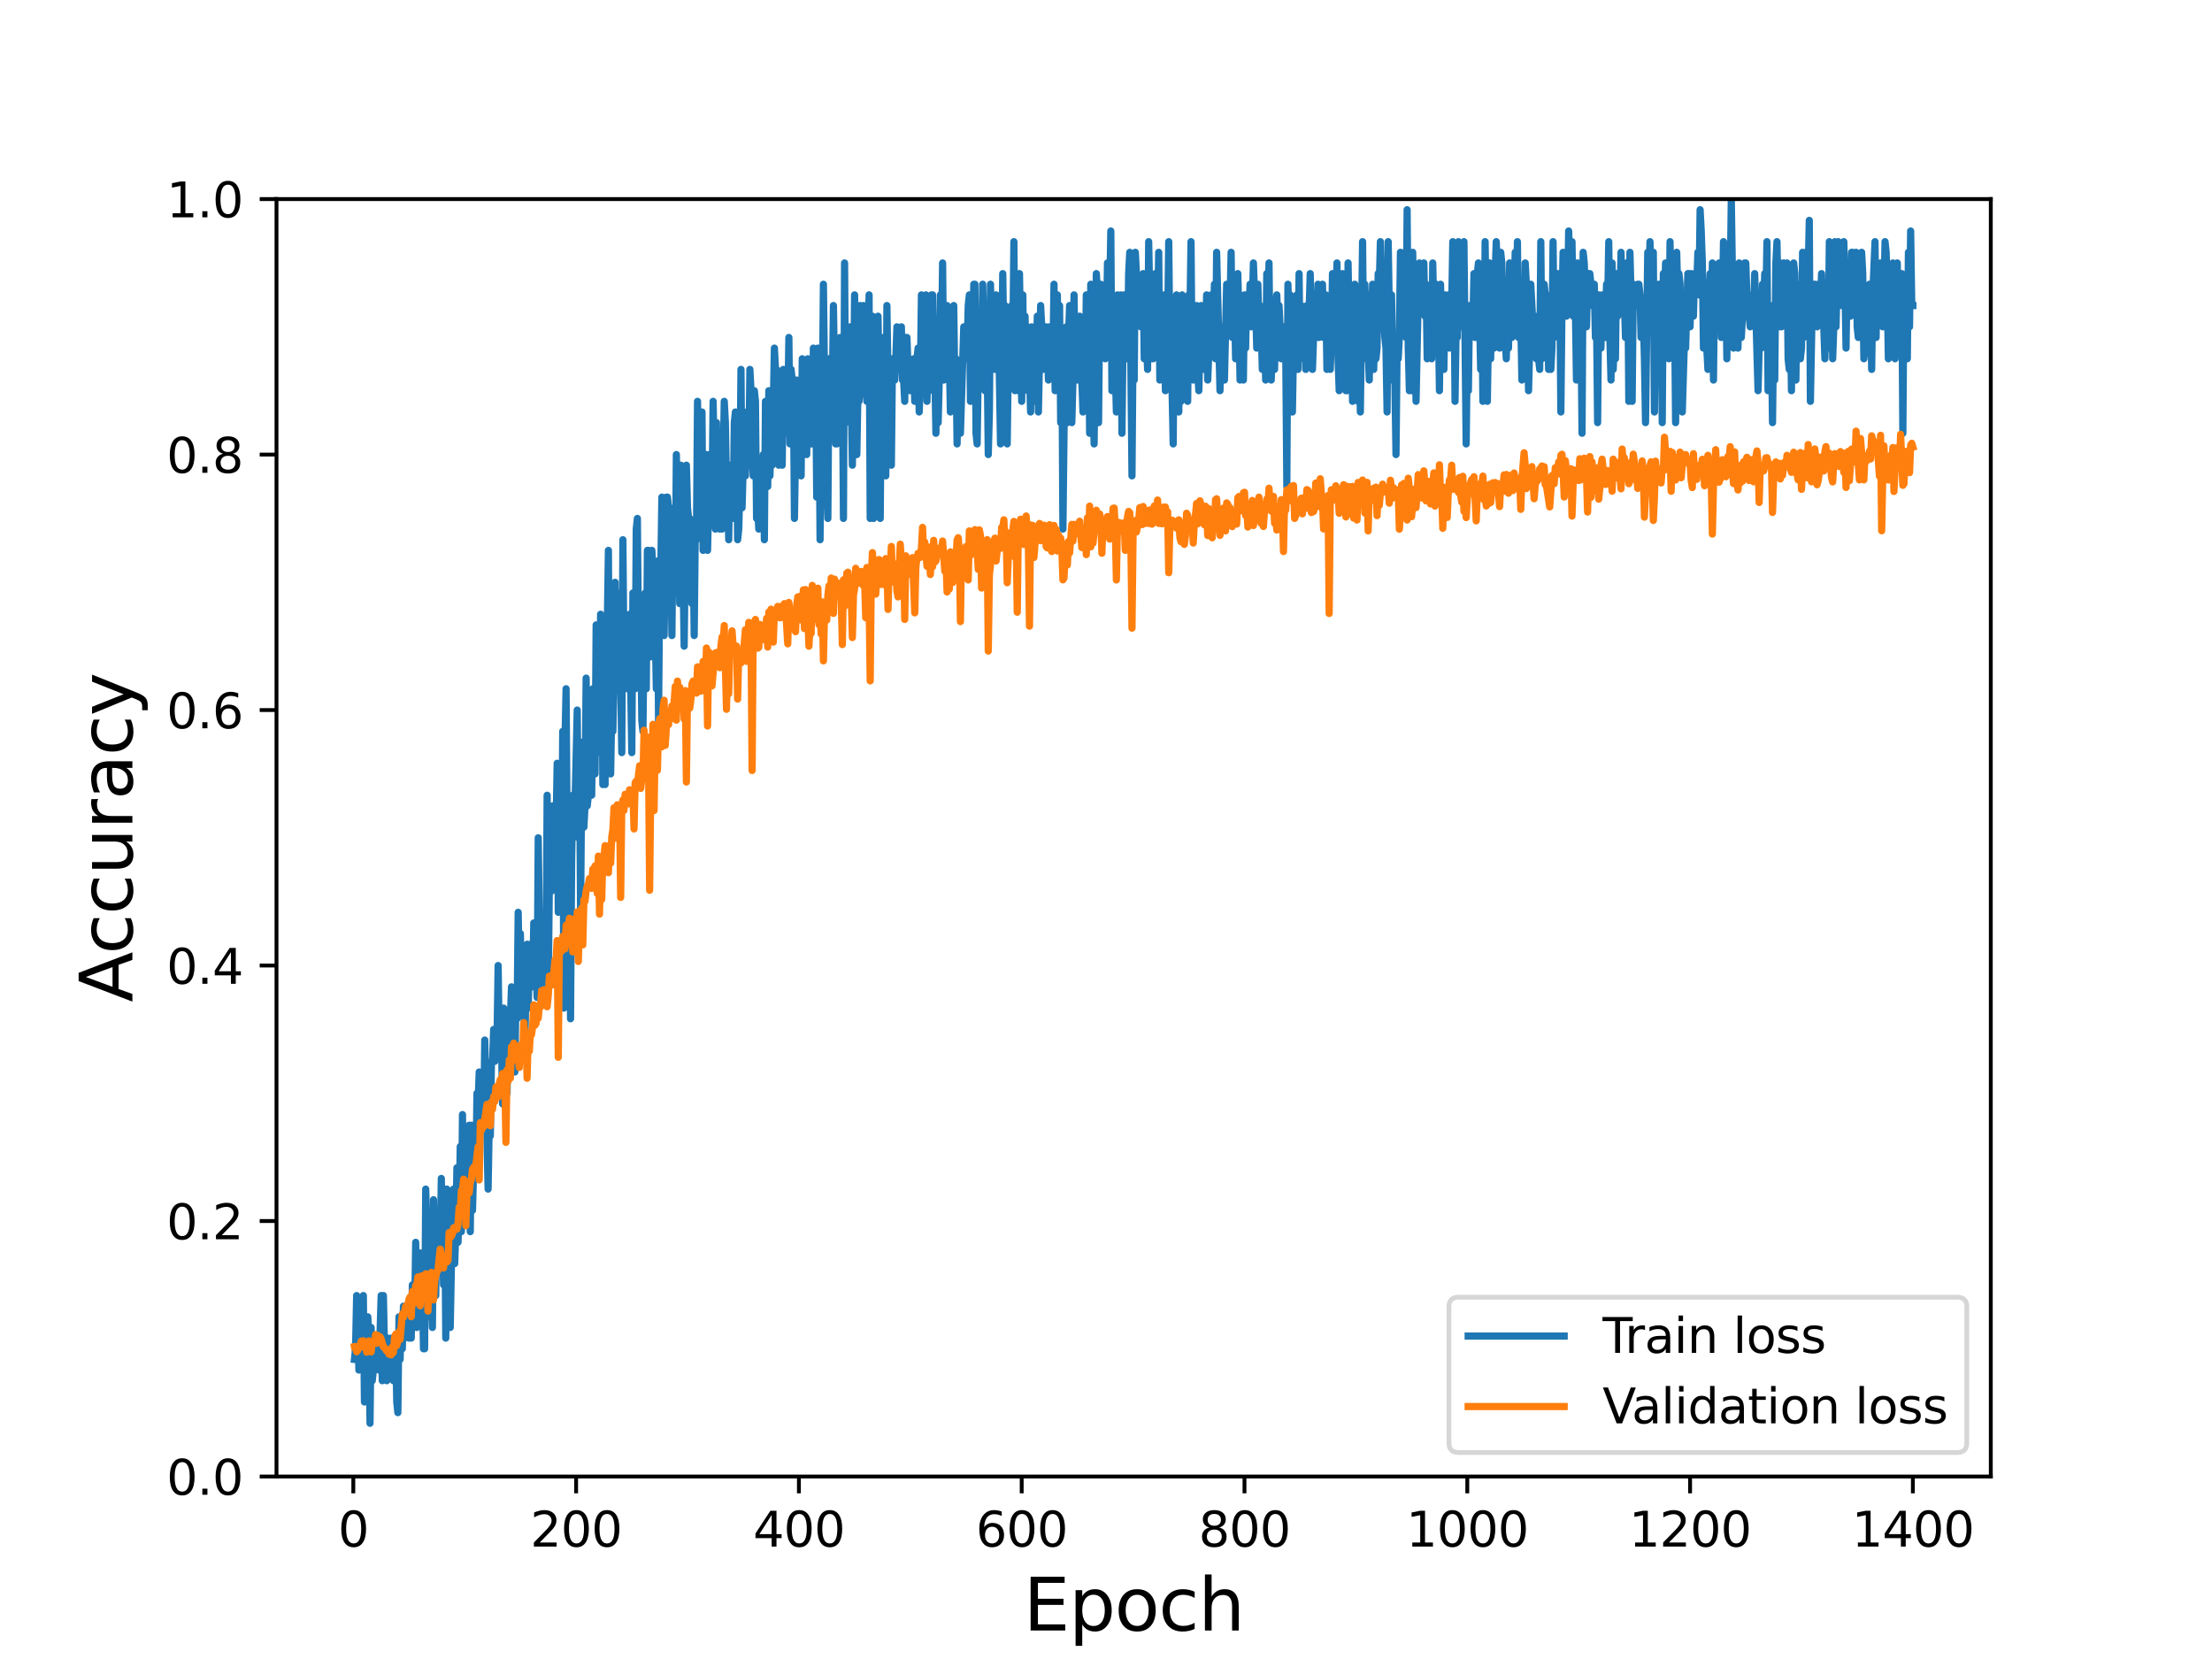 <?xml version="1.0" encoding="utf-8" standalone="no"?>
<!DOCTYPE svg PUBLIC "-//W3C//DTD SVG 1.1//EN"
  "http://www.w3.org/Graphics/SVG/1.1/DTD/svg11.dtd">
<svg height="345.6pt" version="1.1" viewBox="0 0 460.8 345.6" width="460.8pt" xmlns="http://www.w3.org/2000/svg" xmlns:xlink="http://www.w3.org/1999/xlink">
 <defs>
  <style type="text/css">*{stroke-linecap:butt;stroke-linejoin:round;}</style>
 </defs>
 <g id="figure_1">
  <g id="patch_1">
   <path d="M 0 345.6 
L 460.8 345.6 
L 460.8 0 
L 0 0 
z
" style="fill:#ffffff;"/>
  </g>
  <g id="axes_1">
   <g id="patch_2">
    <path d="M 57.6 307.584 
L 414.72 307.584 
L 414.72 41.472 
L 57.6 41.472 
z
" style="fill:#ffffff;"/>
   </g>
   <g id="matplotlib.axis_1">
    <g id="xtick_1">
     <g id="line2d_1">
      <defs>
       <path d="M 0 0 
L 0 3.5 
" id="mf3fe1ba00a" style="stroke:#000000;stroke-width:0.8;"/>
      </defs>
      <g>
       <use style="stroke:#000000;stroke-width:0.8;" x="73.601" xlink:href="#mf3fe1ba00a" y="307.584"/>
      </g>
     </g>
     <g id="text_1">
      <!-- 0 -->
      <g transform="translate(70.419 322.182)scale(0.1 -0.1)">
       <defs>
        <path d="M 2034 4250 
Q 1547 4250 1301 3770 
Q 1056 3291 1056 2328 
Q 1056 1369 1301 889 
Q 1547 409 2034 409 
Q 2525 409 2770 889 
Q 3016 1369 3016 2328 
Q 3016 3291 2770 3770 
Q 2525 4250 2034 4250 
z
M 2034 4750 
Q 2819 4750 3233 4129 
Q 3647 3509 3647 2328 
Q 3647 1150 3233 529 
Q 2819 -91 2034 -91 
Q 1250 -91 836 529 
Q 422 1150 422 2328 
Q 422 3509 836 4129 
Q 1250 4750 2034 4750 
z
" id="DejaVuSans-30" transform="scale(0.016)"/>
       </defs>
       <use xlink:href="#DejaVuSans-30"/>
      </g>
     </g>
    </g>
    <g id="xtick_2">
     <g id="line2d_2">
      <g>
       <use style="stroke:#000000;stroke-width:0.8;" x="120.013" xlink:href="#mf3fe1ba00a" y="307.584"/>
      </g>
     </g>
     <g id="text_2">
      <!-- 200 -->
      <g transform="translate(110.469 322.182)scale(0.1 -0.1)">
       <defs>
        <path d="M 1228 531 
L 3431 531 
L 3431 0 
L 469 0 
L 469 531 
Q 828 903 1448 1529 
Q 2069 2156 2228 2338 
Q 2531 2678 2651 2914 
Q 2772 3150 2772 3378 
Q 2772 3750 2511 3984 
Q 2250 4219 1831 4219 
Q 1534 4219 1204 4116 
Q 875 4013 500 3803 
L 500 4441 
Q 881 4594 1212 4672 
Q 1544 4750 1819 4750 
Q 2544 4750 2975 4387 
Q 3406 4025 3406 3419 
Q 3406 3131 3298 2873 
Q 3191 2616 2906 2266 
Q 2828 2175 2409 1742 
Q 1991 1309 1228 531 
z
" id="DejaVuSans-32" transform="scale(0.016)"/>
       </defs>
       <use xlink:href="#DejaVuSans-32"/>
       <use x="63.623" xlink:href="#DejaVuSans-30"/>
       <use x="127.246" xlink:href="#DejaVuSans-30"/>
      </g>
     </g>
    </g>
    <g id="xtick_3">
     <g id="line2d_3">
      <g>
       <use style="stroke:#000000;stroke-width:0.8;" x="166.425" xlink:href="#mf3fe1ba00a" y="307.584"/>
      </g>
     </g>
     <g id="text_3">
      <!-- 400 -->
      <g transform="translate(156.882 322.182)scale(0.1 -0.1)">
       <defs>
        <path d="M 2419 4116 
L 825 1625 
L 2419 1625 
L 2419 4116 
z
M 2253 4666 
L 3047 4666 
L 3047 1625 
L 3713 1625 
L 3713 1100 
L 3047 1100 
L 3047 0 
L 2419 0 
L 2419 1100 
L 313 1100 
L 313 1709 
L 2253 4666 
z
" id="DejaVuSans-34" transform="scale(0.016)"/>
       </defs>
       <use xlink:href="#DejaVuSans-34"/>
       <use x="63.623" xlink:href="#DejaVuSans-30"/>
       <use x="127.246" xlink:href="#DejaVuSans-30"/>
      </g>
     </g>
    </g>
    <g id="xtick_4">
     <g id="line2d_4">
      <g>
       <use style="stroke:#000000;stroke-width:0.8;" x="212.838" xlink:href="#mf3fe1ba00a" y="307.584"/>
      </g>
     </g>
     <g id="text_4">
      <!-- 600 -->
      <g transform="translate(203.294 322.182)scale(0.1 -0.1)">
       <defs>
        <path d="M 2113 2584 
Q 1688 2584 1439 2293 
Q 1191 2003 1191 1497 
Q 1191 994 1439 701 
Q 1688 409 2113 409 
Q 2538 409 2786 701 
Q 3034 994 3034 1497 
Q 3034 2003 2786 2293 
Q 2538 2584 2113 2584 
z
M 3366 4563 
L 3366 3988 
Q 3128 4100 2886 4159 
Q 2644 4219 2406 4219 
Q 1781 4219 1451 3797 
Q 1122 3375 1075 2522 
Q 1259 2794 1537 2939 
Q 1816 3084 2150 3084 
Q 2853 3084 3261 2657 
Q 3669 2231 3669 1497 
Q 3669 778 3244 343 
Q 2819 -91 2113 -91 
Q 1303 -91 875 529 
Q 447 1150 447 2328 
Q 447 3434 972 4092 
Q 1497 4750 2381 4750 
Q 2619 4750 2861 4703 
Q 3103 4656 3366 4563 
z
" id="DejaVuSans-36" transform="scale(0.016)"/>
       </defs>
       <use xlink:href="#DejaVuSans-36"/>
       <use x="63.623" xlink:href="#DejaVuSans-30"/>
       <use x="127.246" xlink:href="#DejaVuSans-30"/>
      </g>
     </g>
    </g>
    <g id="xtick_5">
     <g id="line2d_5">
      <g>
       <use style="stroke:#000000;stroke-width:0.8;" x="259.25" xlink:href="#mf3fe1ba00a" y="307.584"/>
      </g>
     </g>
     <g id="text_5">
      <!-- 800 -->
      <g transform="translate(249.706 322.182)scale(0.1 -0.1)">
       <defs>
        <path d="M 2034 2216 
Q 1584 2216 1326 1975 
Q 1069 1734 1069 1313 
Q 1069 891 1326 650 
Q 1584 409 2034 409 
Q 2484 409 2743 651 
Q 3003 894 3003 1313 
Q 3003 1734 2745 1975 
Q 2488 2216 2034 2216 
z
M 1403 2484 
Q 997 2584 770 2862 
Q 544 3141 544 3541 
Q 544 4100 942 4425 
Q 1341 4750 2034 4750 
Q 2731 4750 3128 4425 
Q 3525 4100 3525 3541 
Q 3525 3141 3298 2862 
Q 3072 2584 2669 2484 
Q 3125 2378 3379 2068 
Q 3634 1759 3634 1313 
Q 3634 634 3220 271 
Q 2806 -91 2034 -91 
Q 1263 -91 848 271 
Q 434 634 434 1313 
Q 434 1759 690 2068 
Q 947 2378 1403 2484 
z
M 1172 3481 
Q 1172 3119 1398 2916 
Q 1625 2713 2034 2713 
Q 2441 2713 2670 2916 
Q 2900 3119 2900 3481 
Q 2900 3844 2670 4047 
Q 2441 4250 2034 4250 
Q 1625 4250 1398 4047 
Q 1172 3844 1172 3481 
z
" id="DejaVuSans-38" transform="scale(0.016)"/>
       </defs>
       <use xlink:href="#DejaVuSans-38"/>
       <use x="63.623" xlink:href="#DejaVuSans-30"/>
       <use x="127.246" xlink:href="#DejaVuSans-30"/>
      </g>
     </g>
    </g>
    <g id="xtick_6">
     <g id="line2d_6">
      <g>
       <use style="stroke:#000000;stroke-width:0.8;" x="305.663" xlink:href="#mf3fe1ba00a" y="307.584"/>
      </g>
     </g>
     <g id="text_6">
      <!-- 1000 -->
      <g transform="translate(292.938 322.182)scale(0.1 -0.1)">
       <defs>
        <path d="M 794 531 
L 1825 531 
L 1825 4091 
L 703 3866 
L 703 4441 
L 1819 4666 
L 2450 4666 
L 2450 531 
L 3481 531 
L 3481 0 
L 794 0 
L 794 531 
z
" id="DejaVuSans-31" transform="scale(0.016)"/>
       </defs>
       <use xlink:href="#DejaVuSans-31"/>
       <use x="63.623" xlink:href="#DejaVuSans-30"/>
       <use x="127.246" xlink:href="#DejaVuSans-30"/>
       <use x="190.869" xlink:href="#DejaVuSans-30"/>
      </g>
     </g>
    </g>
    <g id="xtick_7">
     <g id="line2d_7">
      <g>
       <use style="stroke:#000000;stroke-width:0.8;" x="352.075" xlink:href="#mf3fe1ba00a" y="307.584"/>
      </g>
     </g>
     <g id="text_7">
      <!-- 1200 -->
      <g transform="translate(339.35 322.182)scale(0.1 -0.1)">
       <use xlink:href="#DejaVuSans-31"/>
       <use x="63.623" xlink:href="#DejaVuSans-32"/>
       <use x="127.246" xlink:href="#DejaVuSans-30"/>
       <use x="190.869" xlink:href="#DejaVuSans-30"/>
      </g>
     </g>
    </g>
    <g id="xtick_8">
     <g id="line2d_8">
      <g>
       <use style="stroke:#000000;stroke-width:0.8;" x="398.487" xlink:href="#mf3fe1ba00a" y="307.584"/>
      </g>
     </g>
     <g id="text_8">
      <!-- 1400 -->
      <g transform="translate(385.762 322.182)scale(0.1 -0.1)">
       <use xlink:href="#DejaVuSans-31"/>
       <use x="63.623" xlink:href="#DejaVuSans-34"/>
       <use x="127.246" xlink:href="#DejaVuSans-30"/>
       <use x="190.869" xlink:href="#DejaVuSans-30"/>
      </g>
     </g>
    </g>
    <g id="text_9">
     <!-- Epoch -->
     <g transform="translate(213.194 339.66)scale(0.15 -0.15)">
      <defs>
       <path d="M 628 4666 
L 3578 4666 
L 3578 4134 
L 1259 4134 
L 1259 2753 
L 3481 2753 
L 3481 2222 
L 1259 2222 
L 1259 531 
L 3634 531 
L 3634 0 
L 628 0 
L 628 4666 
z
" id="DejaVuSans-45" transform="scale(0.016)"/>
       <path d="M 1159 525 
L 1159 -1331 
L 581 -1331 
L 581 3500 
L 1159 3500 
L 1159 2969 
Q 1341 3281 1617 3432 
Q 1894 3584 2278 3584 
Q 2916 3584 3314 3078 
Q 3713 2572 3713 1747 
Q 3713 922 3314 415 
Q 2916 -91 2278 -91 
Q 1894 -91 1617 61 
Q 1341 213 1159 525 
z
M 3116 1747 
Q 3116 2381 2855 2742 
Q 2594 3103 2138 3103 
Q 1681 3103 1420 2742 
Q 1159 2381 1159 1747 
Q 1159 1113 1420 752 
Q 1681 391 2138 391 
Q 2594 391 2855 752 
Q 3116 1113 3116 1747 
z
" id="DejaVuSans-70" transform="scale(0.016)"/>
       <path d="M 1959 3097 
Q 1497 3097 1228 2736 
Q 959 2375 959 1747 
Q 959 1119 1226 758 
Q 1494 397 1959 397 
Q 2419 397 2687 759 
Q 2956 1122 2956 1747 
Q 2956 2369 2687 2733 
Q 2419 3097 1959 3097 
z
M 1959 3584 
Q 2709 3584 3137 3096 
Q 3566 2609 3566 1747 
Q 3566 888 3137 398 
Q 2709 -91 1959 -91 
Q 1206 -91 779 398 
Q 353 888 353 1747 
Q 353 2609 779 3096 
Q 1206 3584 1959 3584 
z
" id="DejaVuSans-6f" transform="scale(0.016)"/>
       <path d="M 3122 3366 
L 3122 2828 
Q 2878 2963 2633 3030 
Q 2388 3097 2138 3097 
Q 1578 3097 1268 2742 
Q 959 2388 959 1747 
Q 959 1106 1268 751 
Q 1578 397 2138 397 
Q 2388 397 2633 464 
Q 2878 531 3122 666 
L 3122 134 
Q 2881 22 2623 -34 
Q 2366 -91 2075 -91 
Q 1284 -91 818 406 
Q 353 903 353 1747 
Q 353 2603 823 3093 
Q 1294 3584 2113 3584 
Q 2378 3584 2631 3529 
Q 2884 3475 3122 3366 
z
" id="DejaVuSans-63" transform="scale(0.016)"/>
       <path d="M 3513 2113 
L 3513 0 
L 2938 0 
L 2938 2094 
Q 2938 2591 2744 2837 
Q 2550 3084 2163 3084 
Q 1697 3084 1428 2787 
Q 1159 2491 1159 1978 
L 1159 0 
L 581 0 
L 581 4863 
L 1159 4863 
L 1159 2956 
Q 1366 3272 1645 3428 
Q 1925 3584 2291 3584 
Q 2894 3584 3203 3211 
Q 3513 2838 3513 2113 
z
" id="DejaVuSans-68" transform="scale(0.016)"/>
      </defs>
      <use xlink:href="#DejaVuSans-45"/>
      <use x="63.184" xlink:href="#DejaVuSans-70"/>
      <use x="126.66" xlink:href="#DejaVuSans-6f"/>
      <use x="187.842" xlink:href="#DejaVuSans-63"/>
      <use x="242.822" xlink:href="#DejaVuSans-68"/>
     </g>
    </g>
   </g>
   <g id="matplotlib.axis_2">
    <g id="ytick_1">
     <g id="line2d_9">
      <defs>
       <path d="M 0 0 
L -3.5 0 
" id="mc8f91d34e2" style="stroke:#000000;stroke-width:0.8;"/>
      </defs>
      <g>
       <use style="stroke:#000000;stroke-width:0.8;" x="57.6" xlink:href="#mc8f91d34e2" y="307.584"/>
      </g>
     </g>
     <g id="text_10">
      <!-- 0.0 -->
      <g transform="translate(34.697 311.383)scale(0.1 -0.1)">
       <defs>
        <path d="M 684 794 
L 1344 794 
L 1344 0 
L 684 0 
L 684 794 
z
" id="DejaVuSans-2e" transform="scale(0.016)"/>
       </defs>
       <use xlink:href="#DejaVuSans-30"/>
       <use x="63.623" xlink:href="#DejaVuSans-2e"/>
       <use x="95.41" xlink:href="#DejaVuSans-30"/>
      </g>
     </g>
    </g>
    <g id="ytick_2">
     <g id="line2d_10">
      <g>
       <use style="stroke:#000000;stroke-width:0.8;" x="57.6" xlink:href="#mc8f91d34e2" y="254.362"/>
      </g>
     </g>
     <g id="text_11">
      <!-- 0.2 -->
      <g transform="translate(34.697 258.161)scale(0.1 -0.1)">
       <use xlink:href="#DejaVuSans-30"/>
       <use x="63.623" xlink:href="#DejaVuSans-2e"/>
       <use x="95.41" xlink:href="#DejaVuSans-32"/>
      </g>
     </g>
    </g>
    <g id="ytick_3">
     <g id="line2d_11">
      <g>
       <use style="stroke:#000000;stroke-width:0.8;" x="57.6" xlink:href="#mc8f91d34e2" y="201.139"/>
      </g>
     </g>
     <g id="text_12">
      <!-- 0.4 -->
      <g transform="translate(34.697 204.938)scale(0.1 -0.1)">
       <use xlink:href="#DejaVuSans-30"/>
       <use x="63.623" xlink:href="#DejaVuSans-2e"/>
       <use x="95.41" xlink:href="#DejaVuSans-34"/>
      </g>
     </g>
    </g>
    <g id="ytick_4">
     <g id="line2d_12">
      <g>
       <use style="stroke:#000000;stroke-width:0.8;" x="57.6" xlink:href="#mc8f91d34e2" y="147.917"/>
      </g>
     </g>
     <g id="text_13">
      <!-- 0.6 -->
      <g transform="translate(34.697 151.716)scale(0.1 -0.1)">
       <use xlink:href="#DejaVuSans-30"/>
       <use x="63.623" xlink:href="#DejaVuSans-2e"/>
       <use x="95.41" xlink:href="#DejaVuSans-36"/>
      </g>
     </g>
    </g>
    <g id="ytick_5">
     <g id="line2d_13">
      <g>
       <use style="stroke:#000000;stroke-width:0.8;" x="57.6" xlink:href="#mc8f91d34e2" y="94.694"/>
      </g>
     </g>
     <g id="text_14">
      <!-- 0.8 -->
      <g transform="translate(34.697 98.494)scale(0.1 -0.1)">
       <use xlink:href="#DejaVuSans-30"/>
       <use x="63.623" xlink:href="#DejaVuSans-2e"/>
       <use x="95.41" xlink:href="#DejaVuSans-38"/>
      </g>
     </g>
    </g>
    <g id="ytick_6">
     <g id="line2d_14">
      <g>
       <use style="stroke:#000000;stroke-width:0.8;" x="57.6" xlink:href="#mc8f91d34e2" y="41.472"/>
      </g>
     </g>
     <g id="text_15">
      <!-- 1.0 -->
      <g transform="translate(34.697 45.271)scale(0.1 -0.1)">
       <use xlink:href="#DejaVuSans-31"/>
       <use x="63.623" xlink:href="#DejaVuSans-2e"/>
       <use x="95.41" xlink:href="#DejaVuSans-30"/>
      </g>
     </g>
    </g>
    <g id="text_16">
     <!-- Accuracy -->
     <g transform="translate(27.577 208.77)rotate(-90)scale(0.15 -0.15)">
      <defs>
       <path d="M 2188 4044 
L 1331 1722 
L 3047 1722 
L 2188 4044 
z
M 1831 4666 
L 2547 4666 
L 4325 0 
L 3669 0 
L 3244 1197 
L 1141 1197 
L 716 0 
L 50 0 
L 1831 4666 
z
" id="DejaVuSans-41" transform="scale(0.016)"/>
       <path d="M 544 1381 
L 544 3500 
L 1119 3500 
L 1119 1403 
Q 1119 906 1312 657 
Q 1506 409 1894 409 
Q 2359 409 2629 706 
Q 2900 1003 2900 1516 
L 2900 3500 
L 3475 3500 
L 3475 0 
L 2900 0 
L 2900 538 
Q 2691 219 2414 64 
Q 2138 -91 1772 -91 
Q 1169 -91 856 284 
Q 544 659 544 1381 
z
M 1991 3584 
L 1991 3584 
z
" id="DejaVuSans-75" transform="scale(0.016)"/>
       <path d="M 2631 2963 
Q 2534 3019 2420 3045 
Q 2306 3072 2169 3072 
Q 1681 3072 1420 2755 
Q 1159 2438 1159 1844 
L 1159 0 
L 581 0 
L 581 3500 
L 1159 3500 
L 1159 2956 
Q 1341 3275 1631 3429 
Q 1922 3584 2338 3584 
Q 2397 3584 2469 3576 
Q 2541 3569 2628 3553 
L 2631 2963 
z
" id="DejaVuSans-72" transform="scale(0.016)"/>
       <path d="M 2194 1759 
Q 1497 1759 1228 1600 
Q 959 1441 959 1056 
Q 959 750 1161 570 
Q 1363 391 1709 391 
Q 2188 391 2477 730 
Q 2766 1069 2766 1631 
L 2766 1759 
L 2194 1759 
z
M 3341 1997 
L 3341 0 
L 2766 0 
L 2766 531 
Q 2569 213 2275 61 
Q 1981 -91 1556 -91 
Q 1019 -91 701 211 
Q 384 513 384 1019 
Q 384 1609 779 1909 
Q 1175 2209 1959 2209 
L 2766 2209 
L 2766 2266 
Q 2766 2663 2505 2880 
Q 2244 3097 1772 3097 
Q 1472 3097 1187 3025 
Q 903 2953 641 2809 
L 641 3341 
Q 956 3463 1253 3523 
Q 1550 3584 1831 3584 
Q 2591 3584 2966 3190 
Q 3341 2797 3341 1997 
z
" id="DejaVuSans-61" transform="scale(0.016)"/>
       <path d="M 2059 -325 
Q 1816 -950 1584 -1140 
Q 1353 -1331 966 -1331 
L 506 -1331 
L 506 -850 
L 844 -850 
Q 1081 -850 1212 -737 
Q 1344 -625 1503 -206 
L 1606 56 
L 191 3500 
L 800 3500 
L 1894 763 
L 2988 3500 
L 3597 3500 
L 2059 -325 
z
" id="DejaVuSans-79" transform="scale(0.016)"/>
      </defs>
      <use xlink:href="#DejaVuSans-41"/>
      <use x="66.658" xlink:href="#DejaVuSans-63"/>
      <use x="121.639" xlink:href="#DejaVuSans-63"/>
      <use x="176.619" xlink:href="#DejaVuSans-75"/>
      <use x="239.998" xlink:href="#DejaVuSans-72"/>
      <use x="281.111" xlink:href="#DejaVuSans-61"/>
      <use x="342.391" xlink:href="#DejaVuSans-63"/>
      <use x="397.371" xlink:href="#DejaVuSans-79"/>
     </g>
    </g>
   </g>
   <g id="line2d_15">
    <path clip-path="url(#p23b48e7a4b)" d="M 73.833 283.19 
L 74.065 280.973 
L 74.297 269.885 
L 74.529 272.102 
L 74.761 285.408 
L 74.993 280.973 
L 75.457 280.973 
L 75.689 269.885 
L 75.921 292.061 
L 76.153 289.843 
L 76.385 289.843 
L 76.617 274.32 
L 76.85 278.755 
L 77.082 296.496 
L 77.314 276.538 
L 77.546 287.626 
L 77.778 285.408 
L 78.01 278.755 
L 78.242 283.19 
L 78.474 283.19 
L 78.706 278.755 
L 78.938 285.408 
L 79.402 269.885 
L 79.634 287.626 
L 79.866 269.885 
L 80.098 280.973 
L 80.33 283.19 
L 80.563 287.626 
L 80.795 278.755 
L 81.027 283.19 
L 81.259 283.19 
L 81.491 278.755 
L 81.723 280.973 
L 81.955 287.626 
L 82.187 287.626 
L 82.419 278.755 
L 82.651 292.061 
L 82.883 294.278 
L 83.115 274.32 
L 83.347 283.19 
L 83.579 274.32 
L 83.811 280.973 
L 84.043 272.102 
L 84.276 278.755 
L 84.508 272.102 
L 85.204 278.755 
L 85.436 276.538 
L 85.668 278.755 
L 85.9 267.667 
L 86.132 269.885 
L 86.364 274.32 
L 86.596 258.797 
L 86.828 276.538 
L 87.292 272.102 
L 87.524 261.014 
L 87.756 263.232 
L 87.989 267.667 
L 88.221 280.973 
L 88.453 280.973 
L 88.685 247.709 
L 88.917 256.579 
L 89.149 274.32 
L 89.381 261.014 
L 89.613 267.667 
L 89.845 265.45 
L 90.077 276.538 
L 90.309 249.926 
L 90.541 265.45 
L 90.773 269.885 
L 91.005 252.144 
L 91.237 261.014 
L 91.701 261.014 
L 91.934 245.491 
L 92.398 267.667 
L 92.63 247.709 
L 92.862 278.755 
L 93.094 247.709 
L 93.79 276.538 
L 94.254 252.144 
L 94.486 247.709 
L 94.718 263.232 
L 94.95 256.579 
L 95.182 243.274 
L 95.414 258.797 
L 95.647 252.144 
L 95.879 238.838 
L 96.111 256.579 
L 96.343 232.186 
L 96.575 254.362 
L 96.807 243.274 
L 97.039 247.709 
L 97.271 243.274 
L 97.503 241.056 
L 97.735 234.403 
L 97.967 256.579 
L 98.199 234.403 
L 98.431 252.144 
L 98.895 234.403 
L 99.127 245.491 
L 99.36 227.75 
L 99.592 229.968 
L 99.824 223.315 
L 100.056 227.75 
L 100.288 234.403 
L 100.52 225.533 
L 100.752 234.403 
L 100.984 216.662 
L 101.68 247.709 
L 101.912 234.403 
L 102.144 236.621 
L 102.376 221.098 
L 102.608 221.098 
L 102.84 214.445 
L 103.073 221.098 
L 103.537 216.662 
L 103.769 201.139 
L 104.001 216.662 
L 104.233 214.445 
L 104.465 216.662 
L 104.697 229.968 
L 104.929 210.01 
L 105.161 216.662 
L 105.393 227.75 
L 105.625 227.75 
L 105.857 214.445 
L 106.089 214.445 
L 106.321 212.227 
L 106.553 205.574 
L 106.786 223.315 
L 107.018 212.227 
L 107.25 223.315 
L 107.482 207.792 
L 107.714 212.227 
L 107.946 190.051 
L 108.178 203.357 
L 108.41 194.486 
L 108.642 210.01 
L 108.874 198.922 
L 109.338 216.662 
L 109.802 196.704 
L 110.034 210.01 
L 110.266 201.139 
L 110.499 196.704 
L 110.963 205.574 
L 111.195 192.269 
L 111.427 201.139 
L 111.659 201.139 
L 111.891 207.792 
L 112.123 174.528 
L 112.355 192.269 
L 112.587 190.051 
L 112.819 207.792 
L 113.051 205.574 
L 113.283 192.269 
L 113.515 192.269 
L 113.747 203.357 
L 113.979 165.658 
L 114.211 205.574 
L 114.444 183.398 
L 114.676 181.181 
L 114.908 185.616 
L 115.14 167.875 
L 115.372 183.398 
L 115.604 172.31 
L 115.836 172.31 
L 116.068 159.005 
L 116.3 190.051 
L 116.532 172.31 
L 116.764 170.093 
L 116.996 178.963 
L 117.228 152.352 
L 117.46 210.01 
L 117.692 154.57 
L 117.924 143.482 
L 118.157 174.528 
L 118.389 170.093 
L 118.621 178.963 
L 118.853 212.227 
L 119.085 178.963 
L 119.317 165.658 
L 119.549 170.093 
L 119.781 167.875 
L 120.245 147.917 
L 120.477 174.528 
L 120.709 154.57 
L 120.941 190.051 
L 121.173 163.44 
L 121.405 154.57 
L 121.637 172.31 
L 121.87 167.875 
L 122.102 141.264 
L 122.334 167.875 
L 122.566 165.658 
L 122.798 159.005 
L 123.03 159.005 
L 123.262 165.658 
L 123.494 143.482 
L 123.726 145.699 
L 123.958 161.222 
L 124.19 130.176 
L 124.422 156.787 
L 124.654 154.57 
L 124.886 154.57 
L 125.118 127.958 
L 125.35 130.176 
L 125.583 163.44 
L 125.815 147.917 
L 126.047 163.44 
L 126.279 132.394 
L 126.511 130.176 
L 126.743 114.653 
L 126.975 154.57 
L 127.207 161.222 
L 127.439 147.917 
L 127.671 152.352 
L 127.903 141.264 
L 128.135 121.306 
L 128.367 143.482 
L 128.599 123.523 
L 128.831 136.829 
L 129.063 125.741 
L 129.528 156.787 
L 129.76 112.435 
L 129.992 139.046 
L 130.224 139.046 
L 130.456 136.829 
L 130.688 143.482 
L 130.92 132.394 
L 131.152 127.958 
L 131.616 156.787 
L 131.848 123.523 
L 132.08 127.958 
L 132.312 143.482 
L 132.544 110.218 
L 132.776 108 
L 133.009 134.611 
L 133.241 134.611 
L 133.473 132.394 
L 133.705 150.134 
L 133.937 152.352 
L 134.169 132.394 
L 134.401 123.523 
L 134.633 143.482 
L 134.865 114.653 
L 135.097 114.653 
L 135.329 132.394 
L 135.561 136.829 
L 135.793 114.653 
L 136.025 119.088 
L 136.257 116.87 
L 136.721 143.482 
L 136.954 116.87 
L 137.186 150.134 
L 137.418 121.306 
L 137.65 119.088 
L 137.882 103.565 
L 138.114 112.435 
L 138.346 132.394 
L 138.81 103.565 
L 139.042 103.565 
L 139.274 105.782 
L 139.506 116.87 
L 139.738 114.653 
L 139.97 132.394 
L 140.202 110.218 
L 140.434 105.782 
L 140.667 123.523 
L 140.899 94.694 
L 141.131 110.218 
L 141.363 108 
L 141.595 125.741 
L 141.827 96.912 
L 142.059 103.565 
L 142.523 134.611 
L 142.987 96.912 
L 143.219 105.782 
L 143.451 108 
L 143.683 108 
L 143.915 114.653 
L 144.147 125.741 
L 144.38 112.435 
L 144.612 132.394 
L 144.844 110.218 
L 145.076 112.435 
L 145.308 83.606 
L 145.54 101.347 
L 145.772 92.477 
L 146.004 108 
L 146.236 85.824 
L 146.468 114.653 
L 147.164 94.694 
L 147.396 114.653 
L 147.86 94.694 
L 148.325 103.565 
L 148.557 83.606 
L 149.021 110.218 
L 149.253 88.042 
L 149.485 103.565 
L 149.717 94.694 
L 149.949 110.218 
L 150.181 90.259 
L 150.413 110.218 
L 150.877 83.606 
L 151.109 88.042 
L 151.341 101.347 
L 151.573 103.565 
L 151.806 112.435 
L 152.038 96.912 
L 152.27 99.13 
L 152.734 108 
L 152.966 88.042 
L 153.198 85.824 
L 153.43 88.042 
L 153.662 112.435 
L 153.894 110.218 
L 154.126 101.347 
L 154.358 76.954 
L 154.59 105.782 
L 154.822 96.912 
L 155.054 96.912 
L 155.286 99.13 
L 155.519 85.824 
L 155.983 96.912 
L 156.215 76.954 
L 156.447 81.389 
L 156.679 94.694 
L 156.911 99.13 
L 157.143 81.389 
L 157.375 83.606 
L 157.607 108 
L 157.839 105.782 
L 158.071 110.218 
L 158.303 101.347 
L 158.535 101.347 
L 158.767 99.13 
L 158.999 94.694 
L 159.231 112.435 
L 159.464 83.606 
L 159.696 88.042 
L 159.928 101.347 
L 160.16 81.389 
L 160.392 99.13 
L 160.624 90.259 
L 160.856 96.912 
L 161.32 72.518 
L 161.552 76.954 
L 161.784 76.954 
L 162.016 81.389 
L 162.248 96.912 
L 162.48 88.042 
L 162.712 94.694 
L 162.944 96.912 
L 163.177 76.954 
L 163.409 90.259 
L 163.641 81.389 
L 163.873 88.042 
L 164.105 85.824 
L 164.337 70.301 
L 164.569 92.477 
L 164.801 76.954 
L 165.033 79.171 
L 165.265 79.171 
L 165.497 108 
L 165.961 79.171 
L 166.193 83.606 
L 166.425 81.389 
L 166.89 99.13 
L 167.122 74.736 
L 167.354 88.042 
L 167.586 88.042 
L 167.818 79.171 
L 168.05 94.694 
L 168.282 74.736 
L 168.514 90.259 
L 168.746 81.389 
L 168.978 92.477 
L 169.21 92.477 
L 169.442 72.518 
L 169.674 90.259 
L 169.906 76.954 
L 170.138 103.565 
L 170.37 72.518 
L 170.603 81.389 
L 170.835 112.435 
L 171.067 79.171 
L 171.299 83.606 
L 171.531 59.213 
L 171.763 79.171 
L 171.995 79.171 
L 172.227 101.347 
L 172.459 108 
L 172.691 74.736 
L 172.923 88.042 
L 173.155 88.042 
L 173.387 81.389 
L 173.619 63.648 
L 174.083 92.477 
L 174.316 92.477 
L 174.78 83.606 
L 175.012 70.301 
L 175.244 88.042 
L 175.476 76.954 
L 175.708 108 
L 175.94 54.778 
L 176.172 88.042 
L 176.404 83.606 
L 176.636 76.954 
L 176.868 79.171 
L 177.1 68.083 
L 177.564 96.912 
L 177.796 83.606 
L 178.029 61.43 
L 178.493 94.694 
L 178.725 81.389 
L 178.957 83.606 
L 179.189 63.648 
L 179.421 81.389 
L 179.653 68.083 
L 179.885 63.648 
L 180.117 79.171 
L 180.581 83.606 
L 181.045 61.43 
L 181.277 108 
L 181.741 65.866 
L 181.974 108 
L 182.206 92.477 
L 182.438 90.259 
L 182.67 68.083 
L 182.902 65.866 
L 183.134 79.171 
L 183.366 108 
L 183.598 79.171 
L 183.83 76.954 
L 184.062 70.301 
L 184.294 70.301 
L 184.526 99.13 
L 184.758 63.648 
L 184.99 79.171 
L 185.222 76.954 
L 185.454 94.694 
L 185.687 96.912 
L 185.919 74.736 
L 186.151 79.171 
L 186.383 79.171 
L 186.615 74.736 
L 186.847 68.083 
L 187.079 76.954 
L 187.311 74.736 
L 187.543 70.301 
L 187.775 68.083 
L 188.007 79.171 
L 188.239 79.171 
L 188.471 83.606 
L 188.703 70.301 
L 188.935 70.301 
L 189.167 76.954 
L 189.4 74.736 
L 189.632 81.389 
L 189.864 81.389 
L 190.096 76.954 
L 190.328 74.736 
L 190.56 83.606 
L 190.792 76.954 
L 191.256 72.518 
L 191.488 85.824 
L 191.72 79.171 
L 191.952 61.43 
L 192.184 74.736 
L 192.416 74.736 
L 192.648 65.866 
L 192.88 61.43 
L 193.113 83.606 
L 193.345 70.301 
L 193.577 81.389 
L 194.041 61.43 
L 194.273 61.43 
L 194.505 79.171 
L 194.737 76.954 
L 194.969 90.259 
L 195.201 68.083 
L 195.433 88.042 
L 195.665 79.171 
L 195.897 61.43 
L 196.129 72.518 
L 196.361 54.778 
L 196.593 79.171 
L 196.826 74.736 
L 197.058 72.518 
L 197.29 63.648 
L 197.522 72.518 
L 197.754 74.736 
L 197.986 85.824 
L 198.682 63.648 
L 198.914 81.389 
L 199.146 74.736 
L 199.378 92.477 
L 199.61 79.171 
L 199.842 83.606 
L 200.074 90.259 
L 200.771 68.083 
L 201.003 68.083 
L 201.235 74.736 
L 201.467 72.518 
L 201.699 63.648 
L 201.931 61.43 
L 202.163 83.606 
L 202.627 72.518 
L 202.859 59.213 
L 203.091 59.213 
L 203.323 90.259 
L 203.555 92.477 
L 203.787 76.954 
L 204.019 74.736 
L 204.251 70.301 
L 204.484 72.518 
L 204.716 59.213 
L 204.948 68.083 
L 205.18 81.389 
L 205.412 81.389 
L 205.644 74.736 
L 205.876 94.694 
L 206.108 85.824 
L 206.34 59.213 
L 206.572 72.518 
L 206.804 70.301 
L 207.036 74.736 
L 207.268 76.954 
L 207.5 61.43 
L 207.732 76.954 
L 207.964 65.866 
L 208.429 92.477 
L 208.893 56.995 
L 209.125 72.518 
L 209.357 63.648 
L 209.589 70.301 
L 209.821 92.477 
L 210.053 74.736 
L 210.285 72.518 
L 210.517 72.518 
L 210.749 63.648 
L 210.981 72.518 
L 211.213 50.342 
L 211.445 81.389 
L 211.677 72.518 
L 211.91 70.301 
L 212.142 81.389 
L 212.374 56.995 
L 212.838 83.606 
L 213.07 61.43 
L 213.302 81.389 
L 213.534 65.866 
L 213.766 74.736 
L 213.998 68.083 
L 214.23 70.301 
L 214.694 85.824 
L 214.926 68.083 
L 215.158 76.954 
L 215.39 79.171 
L 215.623 83.606 
L 215.855 76.954 
L 216.087 65.866 
L 216.319 85.824 
L 216.783 63.648 
L 217.015 68.083 
L 217.247 76.954 
L 217.479 74.736 
L 217.711 68.083 
L 217.943 68.083 
L 218.175 70.301 
L 218.407 79.171 
L 218.639 68.083 
L 218.871 70.301 
L 219.103 68.083 
L 219.336 74.736 
L 219.568 59.213 
L 219.8 81.389 
L 220.032 74.736 
L 220.264 61.43 
L 220.496 81.389 
L 220.728 63.648 
L 220.96 88.042 
L 221.192 70.301 
L 221.424 110.218 
L 221.888 70.301 
L 222.12 68.083 
L 222.352 88.042 
L 222.584 70.301 
L 222.816 63.648 
L 223.049 70.301 
L 223.281 88.042 
L 223.513 79.171 
L 223.745 61.43 
L 223.977 79.171 
L 224.209 76.954 
L 224.441 79.171 
L 224.905 65.866 
L 225.137 76.954 
L 225.369 79.171 
L 225.601 85.824 
L 225.833 81.389 
L 226.065 79.171 
L 226.297 61.43 
L 226.529 70.301 
L 226.761 68.083 
L 226.994 90.259 
L 227.226 59.213 
L 227.922 92.477 
L 228.386 56.995 
L 228.618 61.43 
L 228.85 88.042 
L 229.082 63.648 
L 229.314 59.213 
L 229.546 68.083 
L 229.778 65.866 
L 230.01 72.518 
L 230.242 74.736 
L 230.474 70.301 
L 230.707 54.778 
L 230.939 68.083 
L 231.171 61.43 
L 231.403 48.125 
L 231.635 81.389 
L 232.099 68.083 
L 232.563 85.824 
L 232.795 61.43 
L 233.027 70.301 
L 233.259 68.083 
L 233.491 61.43 
L 233.723 90.259 
L 233.955 70.301 
L 234.187 61.43 
L 234.42 70.301 
L 234.652 61.43 
L 234.884 74.736 
L 235.116 56.995 
L 235.348 52.56 
L 235.812 99.13 
L 236.044 70.301 
L 236.276 79.171 
L 236.508 52.56 
L 236.74 56.995 
L 236.972 63.648 
L 237.204 65.866 
L 237.436 63.648 
L 237.668 68.083 
L 237.9 59.213 
L 238.133 56.995 
L 238.365 74.736 
L 238.597 70.301 
L 238.829 70.301 
L 239.061 76.954 
L 239.293 50.342 
L 239.757 74.736 
L 239.989 68.083 
L 240.221 74.736 
L 240.453 68.083 
L 240.685 56.995 
L 240.917 68.083 
L 241.149 65.866 
L 241.381 52.56 
L 241.613 79.171 
L 241.846 68.083 
L 242.078 63.648 
L 242.31 72.518 
L 242.542 61.43 
L 242.774 81.389 
L 243.006 63.648 
L 243.238 68.083 
L 243.47 50.342 
L 243.702 72.518 
L 243.934 74.736 
L 244.166 81.389 
L 244.398 92.477 
L 244.63 63.648 
L 244.862 72.518 
L 245.094 61.43 
L 245.326 81.389 
L 245.559 85.824 
L 245.791 72.518 
L 246.023 83.606 
L 246.255 61.43 
L 246.951 74.736 
L 247.183 74.736 
L 247.415 83.606 
L 247.647 61.43 
L 247.879 65.866 
L 248.111 50.342 
L 248.343 76.954 
L 248.575 79.171 
L 249.039 65.866 
L 249.271 63.648 
L 249.504 76.954 
L 249.736 81.389 
L 250.2 63.648 
L 250.432 65.866 
L 250.896 76.954 
L 251.128 72.518 
L 251.36 61.43 
L 251.592 79.171 
L 252.288 61.43 
L 252.52 72.518 
L 252.752 68.083 
L 252.984 59.213 
L 253.217 74.736 
L 253.449 52.56 
L 254.145 81.389 
L 254.377 68.083 
L 254.609 74.736 
L 254.841 68.083 
L 255.073 79.171 
L 255.537 59.213 
L 255.769 63.648 
L 256.233 63.648 
L 256.465 52.56 
L 256.697 70.301 
L 256.93 63.648 
L 257.162 61.43 
L 257.394 74.736 
L 257.626 72.518 
L 257.858 56.995 
L 258.09 65.866 
L 258.322 79.171 
L 258.786 63.648 
L 259.018 79.171 
L 259.25 61.43 
L 259.482 72.518 
L 259.714 61.43 
L 259.946 61.43 
L 260.178 65.866 
L 260.41 59.213 
L 260.643 68.083 
L 260.875 63.648 
L 261.107 54.778 
L 261.339 61.43 
L 261.571 63.648 
L 261.803 72.518 
L 262.035 59.213 
L 262.267 68.083 
L 262.499 63.648 
L 262.731 68.083 
L 262.963 76.954 
L 263.195 65.866 
L 263.427 65.866 
L 263.659 79.171 
L 263.891 56.995 
L 264.123 65.866 
L 264.356 54.778 
L 264.588 74.736 
L 264.82 79.171 
L 265.052 70.301 
L 265.284 65.866 
L 265.516 76.954 
L 265.748 63.648 
L 265.98 61.43 
L 266.212 68.083 
L 266.444 63.648 
L 266.676 68.083 
L 266.908 74.736 
L 267.14 72.518 
L 267.372 68.083 
L 267.604 68.083 
L 267.836 72.518 
L 268.069 101.347 
L 268.301 59.213 
L 268.533 68.083 
L 268.765 61.43 
L 269.229 85.824 
L 269.461 72.518 
L 269.693 68.083 
L 269.925 76.954 
L 270.157 61.43 
L 270.389 76.954 
L 270.621 56.995 
L 270.853 74.736 
L 271.085 63.648 
L 271.317 68.083 
L 271.549 65.866 
L 271.781 68.083 
L 272.014 76.954 
L 272.246 63.648 
L 272.478 72.518 
L 272.942 56.995 
L 273.406 76.954 
L 273.87 63.648 
L 274.102 70.301 
L 274.334 70.301 
L 274.566 59.213 
L 274.798 70.301 
L 275.03 68.083 
L 275.494 59.213 
L 275.727 70.301 
L 275.959 70.301 
L 276.191 61.43 
L 276.423 76.954 
L 276.655 63.648 
L 276.887 63.648 
L 277.119 76.954 
L 277.351 70.301 
L 277.583 56.995 
L 277.815 65.866 
L 278.047 70.301 
L 278.279 70.301 
L 278.511 54.778 
L 278.743 74.736 
L 278.975 81.389 
L 279.207 59.213 
L 279.44 63.648 
L 279.672 56.995 
L 279.904 61.43 
L 280.136 79.171 
L 280.368 81.389 
L 280.6 81.389 
L 280.832 54.778 
L 281.064 70.301 
L 281.296 61.43 
L 281.528 65.866 
L 281.76 83.606 
L 282.224 59.213 
L 282.456 81.389 
L 282.688 68.083 
L 282.92 83.606 
L 283.153 68.083 
L 283.385 85.824 
L 283.849 50.342 
L 284.081 74.736 
L 284.313 59.213 
L 284.545 65.866 
L 284.777 68.083 
L 285.009 72.518 
L 285.241 79.171 
L 285.473 61.43 
L 285.705 68.083 
L 285.937 59.213 
L 286.169 76.954 
L 286.401 68.083 
L 286.633 74.736 
L 286.866 72.518 
L 287.098 56.995 
L 287.33 59.213 
L 287.562 50.342 
L 287.794 59.213 
L 288.026 63.648 
L 288.258 65.866 
L 288.49 70.301 
L 288.722 72.518 
L 288.954 85.824 
L 289.186 50.342 
L 289.65 79.171 
L 289.882 61.43 
L 290.114 74.736 
L 290.346 72.518 
L 290.579 79.171 
L 290.811 94.694 
L 291.043 72.518 
L 291.275 74.736 
L 291.507 70.301 
L 291.739 52.56 
L 291.971 68.083 
L 292.203 59.213 
L 292.435 54.778 
L 292.667 52.56 
L 292.899 70.301 
L 293.131 43.69 
L 293.363 72.518 
L 293.595 81.389 
L 293.827 74.736 
L 294.059 81.389 
L 294.291 52.56 
L 294.524 70.301 
L 294.756 68.083 
L 294.988 83.606 
L 295.452 61.43 
L 295.684 54.778 
L 295.916 63.648 
L 296.148 59.213 
L 296.612 54.778 
L 296.844 65.866 
L 297.076 59.213 
L 297.308 74.736 
L 297.54 65.866 
L 297.772 68.083 
L 298.004 61.43 
L 298.237 74.736 
L 298.469 54.778 
L 298.701 65.866 
L 298.933 59.213 
L 299.165 59.213 
L 299.397 63.648 
L 299.629 65.866 
L 299.861 81.389 
L 300.093 59.213 
L 300.325 72.518 
L 300.557 63.648 
L 300.789 76.954 
L 301.021 61.43 
L 301.253 63.648 
L 301.485 63.648 
L 301.717 61.43 
L 301.95 72.518 
L 302.182 70.301 
L 302.414 63.648 
L 302.646 50.342 
L 302.878 56.995 
L 303.11 83.606 
L 303.342 68.083 
L 303.574 70.301 
L 303.806 50.342 
L 304.038 63.648 
L 304.27 68.083 
L 304.502 61.43 
L 304.734 65.866 
L 304.966 50.342 
L 305.43 92.477 
L 305.663 72.518 
L 305.895 81.389 
L 306.127 63.648 
L 306.359 63.648 
L 306.591 68.083 
L 306.823 68.083 
L 307.055 56.995 
L 307.287 70.301 
L 307.519 68.083 
L 307.751 56.995 
L 307.983 54.778 
L 308.447 76.954 
L 308.679 59.213 
L 308.911 83.606 
L 309.143 81.389 
L 309.376 50.342 
L 309.84 83.606 
L 310.304 54.778 
L 310.536 74.736 
L 310.768 56.995 
L 311 61.43 
L 311.232 72.518 
L 311.464 56.995 
L 311.696 50.342 
L 311.928 56.995 
L 312.16 59.213 
L 312.392 72.518 
L 312.624 52.56 
L 312.856 54.778 
L 313.321 72.518 
L 313.553 70.301 
L 313.785 74.736 
L 314.017 65.866 
L 314.249 72.518 
L 314.481 54.778 
L 314.713 70.301 
L 314.945 70.301 
L 315.177 63.648 
L 315.409 63.648 
L 315.641 52.56 
L 315.873 68.083 
L 316.105 50.342 
L 316.337 70.301 
L 316.569 59.213 
L 316.801 65.866 
L 317.034 79.171 
L 317.266 65.866 
L 317.498 74.736 
L 317.73 54.778 
L 317.962 59.213 
L 318.426 81.389 
L 318.658 72.518 
L 318.89 59.213 
L 319.354 68.083 
L 319.586 65.866 
L 319.818 68.083 
L 320.05 74.736 
L 320.282 65.866 
L 320.514 74.736 
L 320.747 76.954 
L 320.979 50.342 
L 321.211 74.736 
L 321.443 61.43 
L 321.675 59.213 
L 321.907 61.43 
L 322.139 61.43 
L 322.371 65.866 
L 322.603 76.954 
L 322.835 65.866 
L 323.067 76.954 
L 323.299 72.518 
L 323.531 50.342 
L 323.763 70.301 
L 323.995 61.43 
L 324.227 56.995 
L 324.46 63.648 
L 324.692 56.995 
L 324.924 59.213 
L 325.156 85.824 
L 325.388 63.648 
L 325.62 52.56 
L 325.852 63.648 
L 326.084 63.648 
L 326.316 65.866 
L 326.548 63.648 
L 326.78 48.125 
L 327.012 54.778 
L 327.244 54.778 
L 327.476 50.342 
L 327.708 65.866 
L 327.94 54.778 
L 328.173 63.648 
L 328.405 79.171 
L 328.637 54.778 
L 328.869 63.648 
L 329.101 63.648 
L 329.333 65.866 
L 329.565 90.259 
L 329.797 52.56 
L 330.029 54.778 
L 330.493 68.083 
L 330.725 59.213 
L 330.957 56.995 
L 331.189 56.995 
L 331.421 59.213 
L 331.653 63.648 
L 331.886 59.213 
L 332.118 59.213 
L 332.35 70.301 
L 332.582 65.866 
L 332.814 88.042 
L 333.046 61.43 
L 333.278 70.301 
L 333.51 72.518 
L 333.742 61.43 
L 333.974 63.648 
L 334.206 68.083 
L 334.438 70.301 
L 334.67 59.213 
L 334.902 63.648 
L 335.134 50.342 
L 335.366 70.301 
L 335.599 79.171 
L 335.831 54.778 
L 336.063 76.954 
L 336.295 70.301 
L 336.527 74.736 
L 336.759 56.995 
L 336.991 65.866 
L 337.223 56.995 
L 337.455 63.648 
L 337.687 52.56 
L 337.919 63.648 
L 338.151 54.778 
L 338.615 70.301 
L 338.847 54.778 
L 339.079 54.778 
L 339.311 83.606 
L 339.544 52.56 
L 339.776 61.43 
L 340.008 83.606 
L 340.24 59.213 
L 340.472 63.648 
L 340.936 63.648 
L 341.168 59.213 
L 341.4 59.213 
L 341.632 61.43 
L 341.864 70.301 
L 342.096 65.866 
L 342.328 65.866 
L 342.56 74.736 
L 342.792 88.042 
L 343.257 52.56 
L 343.489 61.43 
L 343.721 50.342 
L 343.953 59.213 
L 344.185 54.778 
L 344.417 52.56 
L 344.649 85.824 
L 344.881 59.213 
L 345.113 68.083 
L 345.345 65.866 
L 345.577 59.213 
L 346.041 63.648 
L 346.273 88.042 
L 346.505 56.995 
L 346.737 63.648 
L 346.97 54.778 
L 347.666 74.736 
L 347.898 50.342 
L 348.13 65.866 
L 348.362 72.518 
L 348.594 59.213 
L 348.826 63.648 
L 349.058 88.042 
L 349.29 52.56 
L 349.522 61.43 
L 349.754 56.995 
L 349.986 59.213 
L 350.45 85.824 
L 350.915 70.301 
L 351.147 72.518 
L 351.611 56.995 
L 351.843 56.995 
L 352.075 68.083 
L 352.307 56.995 
L 352.539 65.866 
L 352.771 65.866 
L 353.003 56.995 
L 353.235 59.213 
L 353.467 59.213 
L 353.699 52.56 
L 353.931 61.43 
L 354.163 43.69 
L 354.396 48.125 
L 354.628 54.778 
L 354.86 72.518 
L 355.092 63.648 
L 355.324 70.301 
L 355.556 72.518 
L 355.788 76.954 
L 356.02 61.43 
L 356.252 56.995 
L 356.484 74.736 
L 356.716 54.778 
L 356.948 79.171 
L 357.18 56.995 
L 357.412 68.083 
L 357.644 63.648 
L 357.876 61.43 
L 358.109 54.778 
L 358.341 59.213 
L 358.573 70.301 
L 358.805 63.648 
L 359.037 50.342 
L 359.269 68.083 
L 359.501 56.995 
L 359.733 74.736 
L 359.965 54.778 
L 360.197 68.083 
L 360.429 59.213 
L 360.661 41.472 
L 361.125 72.518 
L 361.357 56.995 
L 361.589 61.43 
L 361.821 56.995 
L 362.054 72.518 
L 362.286 54.778 
L 362.75 70.301 
L 363.214 61.43 
L 363.446 54.778 
L 363.678 54.778 
L 363.91 61.43 
L 364.606 68.083 
L 364.838 63.648 
L 365.07 61.43 
L 365.302 65.866 
L 365.534 56.995 
L 366.231 81.389 
L 366.463 72.518 
L 366.927 72.518 
L 367.159 59.213 
L 367.391 65.866 
L 367.623 56.995 
L 367.855 63.648 
L 368.087 50.342 
L 368.319 81.389 
L 368.551 81.389 
L 368.783 63.648 
L 369.015 70.301 
L 369.247 88.042 
L 369.48 68.083 
L 369.712 79.171 
L 369.944 54.778 
L 370.176 50.342 
L 370.408 63.648 
L 370.64 68.083 
L 370.872 54.778 
L 371.104 68.083 
L 371.336 59.213 
L 371.568 54.778 
L 371.8 63.648 
L 372.032 61.43 
L 372.264 54.778 
L 372.496 74.736 
L 372.728 76.954 
L 372.96 65.866 
L 373.193 81.389 
L 373.425 56.995 
L 373.657 54.778 
L 373.889 56.995 
L 374.121 79.171 
L 374.353 59.213 
L 374.585 74.736 
L 374.817 65.866 
L 375.049 74.736 
L 375.281 72.518 
L 375.513 52.56 
L 375.745 70.301 
L 375.977 63.648 
L 376.209 52.56 
L 376.441 61.43 
L 376.673 56.995 
L 376.906 45.907 
L 377.138 83.606 
L 377.602 59.213 
L 378.066 59.213 
L 378.298 61.43 
L 378.53 68.083 
L 378.762 59.213 
L 378.994 61.43 
L 379.226 65.866 
L 379.458 56.995 
L 379.69 65.866 
L 379.922 68.083 
L 380.154 74.736 
L 380.386 63.648 
L 380.619 65.866 
L 380.851 72.518 
L 381.083 50.342 
L 381.315 63.648 
L 381.547 54.778 
L 381.779 74.736 
L 382.011 68.083 
L 382.243 50.342 
L 382.475 68.083 
L 382.939 50.342 
L 383.171 54.778 
L 383.403 56.995 
L 383.635 63.648 
L 383.867 63.648 
L 384.099 50.342 
L 384.331 59.213 
L 384.564 72.518 
L 384.796 56.995 
L 385.028 56.995 
L 385.26 63.648 
L 385.492 65.866 
L 385.724 52.56 
L 385.956 52.56 
L 386.42 63.648 
L 386.652 52.56 
L 386.884 68.083 
L 387.116 70.301 
L 387.348 63.648 
L 387.58 70.301 
L 387.812 52.56 
L 388.044 56.995 
L 388.277 74.736 
L 388.509 72.518 
L 388.741 72.518 
L 388.973 68.083 
L 389.205 61.43 
L 389.437 59.213 
L 389.669 63.648 
L 389.901 76.954 
L 390.133 61.43 
L 390.597 50.342 
L 390.829 70.301 
L 391.061 54.778 
L 391.293 65.866 
L 391.525 65.866 
L 391.757 54.778 
L 391.99 54.778 
L 392.222 68.083 
L 392.454 63.648 
L 392.686 50.342 
L 392.918 52.56 
L 393.15 61.43 
L 393.382 74.736 
L 393.614 61.43 
L 393.846 65.866 
L 394.078 61.43 
L 394.31 54.778 
L 394.774 74.736 
L 395.006 61.43 
L 395.238 54.778 
L 395.47 68.083 
L 395.703 63.648 
L 395.935 63.648 
L 396.167 56.995 
L 396.399 90.259 
L 396.631 59.213 
L 396.863 63.648 
L 397.095 74.736 
L 397.327 74.736 
L 397.559 52.56 
L 397.791 68.083 
L 398.023 48.125 
L 398.255 63.648 
L 398.487 63.648 
L 398.487 63.648 
" style="fill:none;stroke:#1f77b4;stroke-linecap:square;stroke-width:1.5;"/>
   </g>
   <g id="line2d_16">
    <path clip-path="url(#p23b48e7a4b)" d="M 73.833 280.529 
L 74.065 280.485 
L 74.297 281.594 
L 74.529 281.305 
L 74.761 280.485 
L 74.993 280.707 
L 75.225 279.398 
L 75.689 279.31 
L 75.921 279.554 
L 76.153 280.219 
L 76.385 281.682 
L 76.617 280.884 
L 76.85 279.332 
L 77.082 280.086 
L 77.314 281.638 
L 77.546 279.642 
L 77.778 279.709 
L 78.01 279.443 
L 78.242 278.023 
L 78.474 279.842 
L 78.706 278.201 
L 78.938 278.6 
L 79.17 278.467 
L 79.402 278.955 
L 79.866 280.596 
L 80.098 280.729 
L 80.563 281.438 
L 80.795 281.172 
L 81.027 282.104 
L 81.259 282.015 
L 81.491 282.237 
L 81.723 280.618 
L 81.955 281.749 
L 82.187 278.644 
L 82.419 277.935 
L 82.651 280.308 
L 82.883 279.376 
L 83.115 277.402 
L 83.347 279.043 
L 83.811 273.743 
L 84.043 274.409 
L 84.508 272.102 
L 84.74 273.122 
L 85.204 270.639 
L 85.436 270.151 
L 85.668 274.298 
L 85.9 269.042 
L 86.132 271.127 
L 86.364 271.415 
L 86.596 267.8 
L 86.828 267.8 
L 87.06 266.004 
L 87.524 272.014 
L 87.756 265.827 
L 87.989 266.026 
L 88.221 265.716 
L 88.453 266.625 
L 88.685 265.361 
L 88.917 267.113 
L 89.149 273.122 
L 89.381 265.694 
L 89.845 265.073 
L 90.077 266.314 
L 90.309 270.794 
L 90.541 266.825 
L 91.005 264.94 
L 91.237 264.607 
L 91.701 260.216 
L 92.398 264.141 
L 92.63 261.946 
L 92.862 261.768 
L 93.094 262.899 
L 93.326 262.611 
L 93.558 256.757 
L 93.79 257.799 
L 94.022 257.533 
L 94.254 257.045 
L 94.486 255.781 
L 94.718 256.247 
L 94.95 255.537 
L 95.182 256.047 
L 95.414 255.093 
L 95.647 251.501 
L 95.879 252.743 
L 96.111 247.997 
L 96.343 247.953 
L 96.575 245.646 
L 96.807 245.979 
L 97.039 255.337 
L 97.271 248.574 
L 97.503 247.243 
L 97.735 248.507 
L 97.967 246.467 
L 98.199 245.58 
L 98.431 243.54 
L 98.663 243.141 
L 98.895 243.118 
L 99.127 242.741 
L 99.592 238.883 
L 99.824 245.802 
L 100.056 233.871 
L 100.288 235.49 
L 100.52 234.758 
L 100.752 234.736 
L 101.448 230.057 
L 101.68 231.188 
L 102.144 234.514 
L 102.376 229.547 
L 102.608 231.077 
L 102.84 228.416 
L 103.073 229.48 
L 103.305 226.442 
L 103.769 228.527 
L 104.001 225.71 
L 104.233 224.868 
L 104.465 226.486 
L 104.697 223.626 
L 104.929 225.001 
L 105.161 224.89 
L 105.393 237.974 
L 105.625 222.85 
L 105.857 225.267 
L 106.089 220.809 
L 106.321 224.601 
L 106.553 218.059 
L 106.786 220.698 
L 107.018 217.306 
L 107.25 218.17 
L 107.482 220.854 
L 107.714 220.565 
L 107.946 219.767 
L 108.178 222.384 
L 108.41 217.749 
L 108.642 217.793 
L 108.874 220.055 
L 109.106 213.026 
L 109.338 216.019 
L 109.57 214.999 
L 109.802 224.624 
L 110.034 216.019 
L 110.266 218.991 
L 110.499 215.199 
L 110.731 215.531 
L 110.963 213.757 
L 111.195 209.322 
L 111.427 213.602 
L 111.659 213.225 
L 111.891 210.919 
L 112.123 212.116 
L 112.355 209.366 
L 112.587 209.832 
L 112.819 206.373 
L 113.051 209.012 
L 113.283 206.173 
L 113.747 207.725 
L 113.979 209.721 
L 114.211 207.415 
L 114.444 203.335 
L 114.676 205.353 
L 114.908 203.623 
L 115.14 205.131 
L 115.604 199.986 
L 115.836 199.942 
L 116.068 195.928 
L 116.3 220.255 
L 116.532 196.637 
L 116.764 196.46 
L 116.996 198.145 
L 117.228 195.063 
L 117.46 195.706 
L 117.692 197.68 
L 117.924 192.734 
L 118.157 195.174 
L 118.621 191.293 
L 118.853 196.637 
L 119.085 192.934 
L 119.317 198.301 
L 119.549 193.289 
L 119.781 191.36 
L 120.013 193.843 
L 120.245 189.962 
L 120.477 200.297 
L 120.709 192.025 
L 120.941 190.14 
L 121.173 189.186 
L 121.405 196.837 
L 121.637 187.434 
L 121.87 187.745 
L 122.102 185.616 
L 122.334 184.618 
L 122.566 184.219 
L 122.798 183.021 
L 123.03 183.288 
L 123.262 185.062 
L 123.494 181.048 
L 123.726 183.642 
L 123.958 180.382 
L 124.19 180.915 
L 124.422 186.126 
L 124.654 178.342 
L 124.886 190.428 
L 125.118 179.806 
L 125.35 187.39 
L 125.583 178.564 
L 125.815 178.498 
L 126.047 176.169 
L 126.279 177.921 
L 126.511 177.766 
L 126.743 181.802 
L 126.975 176.125 
L 127.207 179.828 
L 127.439 174.351 
L 127.671 172.865 
L 127.903 168.274 
L 128.135 172.82 
L 128.367 174.595 
L 128.599 167.653 
L 128.831 172.2 
L 129.063 168.075 
L 129.296 186.947 
L 129.528 168.03 
L 129.76 166.656 
L 129.992 168.829 
L 130.224 165.458 
L 130.456 165.458 
L 130.92 167.454 
L 131.152 164.504 
L 131.384 164.682 
L 131.616 166.656 
L 131.848 165.414 
L 132.08 172.687 
L 132.312 163.041 
L 132.544 162.708 
L 132.776 163.462 
L 133.241 159.515 
L 133.473 164.238 
L 133.705 162.109 
L 133.937 161.976 
L 134.169 152.108 
L 134.401 158.34 
L 134.633 158.872 
L 134.865 153.55 
L 135.097 158.206 
L 135.329 185.461 
L 135.561 164.438 
L 136.025 150.888 
L 136.257 168.851 
L 136.489 154.437 
L 136.721 156.455 
L 136.954 160.468 
L 137.186 151.576 
L 137.418 149.713 
L 137.882 155.568 
L 138.114 147.651 
L 138.346 145.877 
L 138.578 155.279 
L 139.042 148.161 
L 139.274 150.955 
L 139.506 148.227 
L 139.738 149.802 
L 139.97 147.074 
L 140.202 147.784 
L 140.434 146.276 
L 140.667 142.994 
L 140.899 150.024 
L 141.131 141.885 
L 141.363 146.852 
L 141.595 143.149 
L 141.827 146.498 
L 142.059 147.806 
L 142.291 144.236 
L 142.523 149.802 
L 142.755 143.859 
L 142.987 162.908 
L 143.219 144.79 
L 143.451 145.721 
L 143.683 147.518 
L 143.915 145.81 
L 144.147 142.439 
L 144.38 141.885 
L 144.612 143.504 
L 145.076 144.391 
L 145.308 138.913 
L 145.54 144.08 
L 145.772 140.066 
L 146.004 143.992 
L 146.468 137.782 
L 146.932 143.171 
L 147.164 134.988 
L 147.396 151.243 
L 147.628 135.764 
L 148.325 142.883 
L 148.789 137.538 
L 149.021 136.008 
L 149.253 138.936 
L 149.485 135.853 
L 149.717 136.208 
L 149.949 139.091 
L 150.181 134.589 
L 150.413 132.704 
L 150.645 134.256 
L 150.877 130.309 
L 151.341 147.762 
L 151.573 138.292 
L 151.806 144.524 
L 152.038 133.769 
L 152.27 134.656 
L 152.502 131.418 
L 152.734 134.766 
L 153.198 135.897 
L 153.43 134.589 
L 153.662 145.633 
L 153.894 135.986 
L 154.358 138.115 
L 154.59 135.52 
L 154.822 136.474 
L 155.286 131.174 
L 155.519 137.782 
L 155.983 129.644 
L 156.447 132.704 
L 156.679 160.513 
L 156.911 129.666 
L 157.143 132.394 
L 157.375 129.045 
L 157.607 134.899 
L 157.839 135.033 
L 158.071 134.855 
L 158.303 130.065 
L 158.535 132.194 
L 158.767 131.928 
L 158.999 133.081 
L 159.231 133.281 
L 159.464 132.039 
L 159.696 128.823 
L 159.928 134.789 
L 160.16 127.493 
L 160.392 130.309 
L 160.624 126.894 
L 161.088 133.769 
L 161.32 127.648 
L 161.552 127.249 
L 161.784 127.648 
L 162.016 126.317 
L 162.48 128.712 
L 162.712 126.317 
L 162.944 128.602 
L 163.409 125.741 
L 163.641 126.628 
L 164.105 134.123 
L 164.337 125.497 
L 164.569 127.825 
L 164.801 129.023 
L 165.265 129.333 
L 165.497 131.152 
L 165.729 131.595 
L 165.961 126.051 
L 166.193 124.344 
L 166.425 124.765 
L 166.657 124.211 
L 166.89 129.156 
L 167.122 127.116 
L 167.354 122.88 
L 167.586 130.952 
L 167.818 122.814 
L 168.05 126.739 
L 168.282 127.67 
L 168.514 134.611 
L 168.746 130.553 
L 168.978 131.95 
L 169.21 121.949 
L 169.442 126.938 
L 169.674 123.457 
L 169.906 129.001 
L 170.138 127.825 
L 170.37 122.525 
L 170.603 130.132 
L 170.835 125.763 
L 171.067 132.083 
L 171.299 125.386 
L 171.531 137.671 
L 171.763 127.714 
L 171.995 127.537 
L 172.227 129.178 
L 172.459 124.011 
L 172.691 122.037 
L 172.923 126.495 
L 173.155 120.419 
L 173.619 127.781 
L 173.851 120.64 
L 174.083 123.811 
L 174.316 122.17 
L 174.548 121.461 
L 175.244 124.876 
L 175.476 134.279 
L 175.708 120.773 
L 175.94 126.295 
L 176.172 124.188 
L 176.404 119.398 
L 176.636 119.199 
L 176.868 122.215 
L 177.332 124.432 
L 177.564 132.815 
L 177.796 123.967 
L 178.029 122.658 
L 178.261 118.378 
L 178.493 121.572 
L 178.957 120.241 
L 179.189 119.066 
L 179.421 119.044 
L 179.653 121.816 
L 179.885 120.929 
L 180.117 121.15 
L 180.349 128.69 
L 180.581 118.223 
L 181.045 124.965 
L 181.277 141.841 
L 181.509 119.886 
L 181.741 115.118 
L 182.438 123.767 
L 182.67 118.689 
L 183.134 116.56 
L 183.366 121.771 
L 183.83 117.957 
L 184.062 120.574 
L 184.294 121.86 
L 184.526 116.36 
L 184.758 117.89 
L 184.99 126.96 
L 185.222 118.356 
L 185.454 118.711 
L 185.687 113.832 
L 185.919 120.995 
L 186.151 118.733 
L 186.383 121.35 
L 186.615 117.514 
L 186.847 123.102 
L 187.079 124.344 
L 187.543 113.367 
L 188.007 120.618 
L 188.239 115.961 
L 188.471 129.045 
L 188.703 115.784 
L 188.935 118.378 
L 189.4 117.602 
L 189.632 118.024 
L 189.864 119.82 
L 190.096 116.161 
L 190.56 127.67 
L 190.792 118.134 
L 191.024 116.205 
L 191.256 115.252 
L 191.72 116.116 
L 191.952 114.076 
L 192.184 109.863 
L 192.416 115.917 
L 192.648 112.923 
L 193.113 117.979 
L 193.345 116.516 
L 193.577 113.965 
L 193.809 119.687 
L 194.041 115.762 
L 194.273 118.068 
L 194.505 112.568 
L 194.737 117.114 
L 194.969 116.848 
L 195.433 114.231 
L 195.897 114.564 
L 196.129 115.229 
L 196.361 112.701 
L 196.826 119.021 
L 197.058 116.36 
L 197.29 123.324 
L 197.522 117.358 
L 197.754 122.725 
L 197.986 114.963 
L 198.218 115.385 
L 198.45 121.372 
L 198.682 115.673 
L 198.914 116.804 
L 199.146 116.56 
L 199.378 112.457 
L 199.61 112.014 
L 199.842 114.586 
L 200.074 129.489 
L 200.306 114.963 
L 200.539 116.804 
L 200.771 117.469 
L 201.235 113.854 
L 201.699 120.818 
L 201.931 110.595 
L 202.163 115.717 
L 202.395 113.167 
L 202.627 114.631 
L 202.859 110.683 
L 203.091 110.328 
L 203.323 113.677 
L 203.555 114.542 
L 203.787 118.622 
L 204.019 110.373 
L 204.251 111.57 
L 204.484 122.503 
L 204.716 114.342 
L 204.948 116.649 
L 205.18 113.699 
L 205.412 114.808 
L 205.644 112.413 
L 205.876 135.631 
L 206.108 119.753 
L 206.34 117.713 
L 206.572 114.52 
L 206.804 114.985 
L 207.036 112.701 
L 207.268 112.103 
L 207.5 116.87 
L 207.964 112.635 
L 208.429 114.231 
L 208.661 109.863 
L 208.893 109.907 
L 209.125 108.288 
L 209.357 113.544 
L 209.589 110.772 
L 209.821 121.394 
L 210.053 115.784 
L 210.285 114.387 
L 210.517 113.744 
L 210.749 112.768 
L 211.213 108.621 
L 211.445 116.116 
L 211.677 111.082 
L 211.91 127.537 
L 212.142 109.464 
L 212.374 110.883 
L 212.606 108.155 
L 212.838 112.59 
L 213.07 109.087 
L 213.302 113.433 
L 213.766 107.49 
L 214.23 113.766 
L 214.462 130.442 
L 214.694 109.353 
L 214.926 112.346 
L 215.158 109.464 
L 215.39 116.139 
L 215.855 110.018 
L 216.087 111.903 
L 216.319 111.526 
L 216.551 109.042 
L 216.783 112.635 
L 217.015 111.016 
L 217.247 111.26 
L 217.479 109.397 
L 217.943 113.877 
L 218.175 114.143 
L 218.407 110.284 
L 218.639 109.308 
L 218.871 109.929 
L 219.103 114.897 
L 219.336 109.619 
L 219.568 109.464 
L 219.8 112.169 
L 220.032 110.306 
L 220.264 114.786 
L 220.496 111.437 
L 220.728 112.901 
L 220.96 112.103 
L 221.192 114.121 
L 221.424 120.796 
L 221.656 120.396 
L 221.888 115.451 
L 222.12 113.322 
L 222.352 117.691 
L 222.584 112.768 
L 222.816 115.207 
L 223.281 109.242 
L 223.513 112.701 
L 223.745 109.242 
L 224.209 111.216 
L 224.441 109.242 
L 224.673 110.861 
L 224.905 108.577 
L 225.369 114.076 
L 225.601 112.812 
L 225.833 113.721 
L 226.065 112.147 
L 226.297 115.54 
L 226.529 107.867 
L 226.761 113.81 
L 226.994 105.428 
L 227.226 113.921 
L 227.458 110.528 
L 227.69 113.167 
L 228.154 108.532 
L 228.386 106.292 
L 228.618 108.466 
L 228.85 109.508 
L 229.082 107.069 
L 229.314 108.244 
L 229.546 115.252 
L 229.778 108.954 
L 230.242 111.193 
L 230.707 107.601 
L 230.939 109.087 
L 231.171 112.302 
L 231.403 108.133 
L 231.635 110.151 
L 231.867 105.893 
L 232.099 105.827 
L 232.331 109.907 
L 232.563 120.818 
L 232.795 108.754 
L 233.027 109.486 
L 233.259 108.887 
L 233.491 110.661 
L 233.723 110.417 
L 233.955 109.331 
L 234.187 108.887 
L 234.42 114.653 
L 234.884 107.623 
L 235.116 106.536 
L 235.348 106.802 
L 235.58 112.834 
L 235.812 130.863 
L 236.044 111.082 
L 236.276 110.462 
L 236.508 108.421 
L 236.74 110.816 
L 237.204 108.466 
L 237.436 105.738 
L 237.668 108.089 
L 237.9 109.286 
L 238.133 105.516 
L 238.365 109.109 
L 238.829 106.492 
L 239.061 106.359 
L 239.293 109.064 
L 239.525 106.226 
L 239.757 106.337 
L 239.989 109.198 
L 240.221 108.754 
L 240.453 105.405 
L 240.685 108.244 
L 241.149 104.164 
L 241.381 109.042 
L 241.613 106.802 
L 241.846 106.98 
L 242.078 109.131 
L 242.31 105.649 
L 242.774 105.627 
L 243.006 108.532 
L 243.238 106.603 
L 243.47 119.31 
L 243.702 109.907 
L 244.166 108.355 
L 244.398 109.331 
L 244.63 109.73 
L 244.862 109.486 
L 245.094 110.018 
L 245.326 108.466 
L 245.559 108.288 
L 245.791 111.947 
L 246.023 112.857 
L 246.255 108.976 
L 246.487 110.085 
L 246.719 113.411 
L 246.951 111.593 
L 247.183 106.913 
L 247.415 107.313 
L 247.647 109.863 
L 247.879 109.996 
L 248.111 108.954 
L 248.343 108.71 
L 248.575 113.123 
L 248.807 108.798 
L 249.039 107.268 
L 249.271 104.873 
L 249.504 109.131 
L 249.736 105.516 
L 249.968 104.319 
L 250.2 105.184 
L 250.432 107.956 
L 250.664 107.113 
L 250.896 109.331 
L 251.128 105.45 
L 251.36 105.782 
L 251.592 111.57 
L 251.824 105.96 
L 252.056 110.617 
L 252.288 108.244 
L 252.52 112.036 
L 252.752 107.179 
L 252.984 110.218 
L 253.217 104.097 
L 253.449 103.897 
L 253.681 108.976 
L 253.913 107.734 
L 254.145 111.526 
L 254.377 108.377 
L 254.841 105.849 
L 255.305 110.595 
L 255.537 104.762 
L 255.769 105.028 
L 256.001 108.222 
L 256.233 105.76 
L 256.697 109.708 
L 256.93 106.559 
L 257.162 108.931 
L 257.394 106.381 
L 257.626 109.175 
L 257.858 103.72 
L 258.09 103.432 
L 258.322 106.071 
L 258.554 105.915 
L 258.786 106.426 
L 259.018 102.678 
L 259.25 102.545 
L 259.482 107.401 
L 259.714 104.962 
L 259.946 109.796 
L 260.178 105.095 
L 260.41 109.397 
L 260.643 108.377 
L 260.875 104.252 
L 261.107 109.486 
L 261.339 108 
L 261.571 107.357 
L 262.035 106.869 
L 262.267 103.565 
L 262.499 107.956 
L 262.731 109.042 
L 262.963 105.538 
L 263.195 109.685 
L 263.427 106.27 
L 263.659 105.716 
L 263.891 103.986 
L 264.123 105.272 
L 264.356 101.702 
L 264.588 105.561 
L 264.82 106.47 
L 265.052 104.03 
L 265.284 103.41 
L 265.516 109.02 
L 265.748 107.379 
L 265.98 110.417 
L 266.444 105.982 
L 266.676 108.421 
L 266.908 104.075 
L 267.14 106.426 
L 267.372 114.897 
L 267.604 104.607 
L 267.836 106.292 
L 268.069 102.035 
L 268.301 103.942 
L 268.533 104.341 
L 268.765 101.791 
L 268.997 101.303 
L 269.229 104.141 
L 269.461 101.148 
L 269.693 108 
L 269.925 107.423 
L 270.157 104.873 
L 270.389 105.45 
L 270.853 105.073 
L 271.085 103.787 
L 271.317 107.046 
L 271.549 103.742 
L 271.781 103.609 
L 272.014 105.893 
L 272.246 101.99 
L 272.478 102.146 
L 272.71 104.851 
L 272.942 105.095 
L 273.174 106.78 
L 273.406 102.722 
L 273.638 106.581 
L 273.87 105.871 
L 274.102 100.615 
L 274.334 101.658 
L 274.566 105.117 
L 274.798 105.494 
L 275.03 99.728 
L 275.262 102.811 
L 275.494 103.964 
L 275.727 110.195 
L 275.959 104.962 
L 276.423 104.43 
L 276.655 103.232 
L 276.887 127.803 
L 277.119 104.407 
L 277.351 102.012 
L 277.583 102.146 
L 277.815 104.186 
L 278.279 101.192 
L 278.511 103.365 
L 278.743 102.833 
L 278.975 106.936 
L 279.207 103.92 
L 279.44 105.272 
L 279.672 101.769 
L 279.904 100.97 
L 280.368 107.69 
L 280.6 101.303 
L 280.832 101.724 
L 281.064 107.046 
L 281.296 101.392 
L 281.528 104.186 
L 281.76 101.325 
L 281.992 107.933 
L 282.224 105.871 
L 282.456 105.472 
L 282.688 108.333 
L 282.92 100.505 
L 283.153 103.809 
L 283.385 103.166 
L 283.849 99.994 
L 284.081 100.682 
L 284.313 106.869 
L 284.777 100.482 
L 285.009 110.595 
L 285.241 101.879 
L 285.473 103.365 
L 285.705 102.367 
L 285.937 104.208 
L 286.169 101.702 
L 286.401 102.523 
L 286.633 101.48 
L 286.866 107.423 
L 287.098 102.523 
L 287.33 105.295 
L 287.562 102.811 
L 287.794 102.168 
L 288.026 100.859 
L 288.258 102.279 
L 288.49 101.502 
L 288.722 102.545 
L 289.186 101.946 
L 289.418 104.829 
L 289.65 100.039 
L 290.114 103.764 
L 290.346 101.635 
L 290.579 103.321 
L 290.811 103.01 
L 291.043 102.079 
L 291.275 102.101 
L 291.507 110.24 
L 291.739 107.002 
L 291.971 101.037 
L 292.203 100.992 
L 292.435 100.704 
L 292.667 104.563 
L 293.131 108.333 
L 293.363 99.617 
L 293.595 101.68 
L 293.827 106.115 
L 294.059 107.645 
L 294.524 102.611 
L 294.756 101.879 
L 294.988 105.738 
L 295.452 98.863 
L 295.684 100.704 
L 295.916 101.214 
L 296.148 103.742 
L 296.38 101.525 
L 296.612 98.087 
L 297.076 104.341 
L 297.308 101.347 
L 297.54 100.261 
L 297.772 101.946 
L 298.004 104.984 
L 298.237 100.505 
L 298.469 100.904 
L 298.701 98.509 
L 298.933 105.428 
L 299.165 101.236 
L 299.397 103.21 
L 299.629 104.23 
L 299.861 96.823 
L 300.093 103.01 
L 300.325 102.545 
L 300.557 110.062 
L 300.789 101.502 
L 301.485 107.8 
L 301.717 102.146 
L 301.95 99.95 
L 302.182 100.017 
L 302.414 96.912 
L 302.646 101.946 
L 303.11 99.972 
L 303.342 101.214 
L 303.574 100.682 
L 303.806 102.567 
L 304.038 99.462 
L 304.27 103.099 
L 304.502 104.607 
L 304.734 99.218 
L 304.966 106.536 
L 305.198 102.367 
L 305.43 107.823 
L 305.663 103.897 
L 306.127 101.125 
L 306.591 99.884 
L 306.823 100.726 
L 307.055 99.307 
L 307.519 108.51 
L 307.751 102.811 
L 307.983 101.214 
L 308.215 100.837 
L 308.447 102.656 
L 308.911 99.174 
L 309.143 104.141 
L 309.376 103.033 
L 309.608 105.405 
L 309.84 102.123 
L 310.072 104.94 
L 310.304 100.882 
L 310.536 104.696 
L 310.768 101.502 
L 311 100.571 
L 311.232 101.48 
L 311.464 100.527 
L 311.696 101.746 
L 311.928 100.704 
L 312.392 105.538 
L 312.624 101.059 
L 312.856 101.68 
L 313.089 101.303 
L 313.321 98.93 
L 313.553 102.323 
L 313.785 98.841 
L 314.017 100.061 
L 314.249 102.744 
L 314.481 99.041 
L 314.713 101.436 
L 314.945 101.547 
L 315.177 102.19 
L 315.409 98.531 
L 315.641 99.773 
L 315.873 99.551 
L 316.105 99.64 
L 316.337 100.261 
L 316.569 99.751 
L 316.801 106.115 
L 317.034 99.884 
L 317.498 94.317 
L 317.73 96.934 
L 317.962 101.791 
L 318.194 98.353 
L 318.426 99.728 
L 318.658 99.795 
L 318.89 99.418 
L 319.122 97.2 
L 319.586 103.897 
L 319.818 101.015 
L 320.05 100.172 
L 320.282 100.172 
L 320.514 99.817 
L 320.747 97.666 
L 320.979 99.263 
L 321.211 97.067 
L 321.443 98.553 
L 321.675 97.222 
L 321.907 100.97 
L 322.139 101.17 
L 322.835 105.605 
L 323.299 99.063 
L 323.531 100.238 
L 323.763 100.771 
L 323.995 97.422 
L 324.227 97.888 
L 324.46 98.642 
L 324.692 96.247 
L 324.924 98.73 
L 325.156 94.827 
L 325.388 94.628 
L 325.62 98.176 
L 325.852 103.543 
L 326.084 95.958 
L 326.548 99.928 
L 326.78 98.154 
L 327.012 98.775 
L 327.244 97.644 
L 327.476 107.512 
L 327.708 100.793 
L 327.94 97.91 
L 328.173 99.529 
L 328.405 97.976 
L 328.637 100.017 
L 328.869 100.105 
L 329.101 95.559 
L 329.333 99.95 
L 330.029 95.448 
L 330.261 96.823 
L 330.493 99.263 
L 330.725 106.669 
L 330.957 97.777 
L 331.189 95.116 
L 331.421 103.609 
L 331.653 96.225 
L 331.886 100.305 
L 332.118 102.279 
L 332.35 97.422 
L 332.582 101.103 
L 332.814 98.265 
L 333.046 103.986 
L 333.278 101.591 
L 333.51 97.023 
L 333.742 95.648 
L 334.206 99.728 
L 334.438 100.926 
L 334.67 98.753 
L 334.902 98.021 
L 335.134 100.815 
L 335.366 100.527 
L 335.599 98.376 
L 335.831 102.323 
L 336.063 95.648 
L 336.295 99.684 
L 336.527 98.597 
L 336.759 96.757 
L 336.991 98.664 
L 337.223 96.269 
L 337.687 101.835 
L 337.919 93.541 
L 338.151 96.335 
L 338.383 95.36 
L 338.615 99.573 
L 338.847 98.021 
L 339.079 98.664 
L 339.311 100.771 
L 339.544 100.238 
L 339.776 96.247 
L 340.008 97.777 
L 340.24 94.606 
L 340.472 96.202 
L 340.704 99.994 
L 340.936 98.509 
L 341.168 101.746 
L 341.4 97.222 
L 341.632 99.551 
L 341.864 98.331 
L 342.096 96.025 
L 342.328 97.843 
L 342.56 107.734 
L 342.792 102.811 
L 343.257 99.152 
L 343.489 102.7 
L 343.721 97.067 
L 343.953 96.202 
L 344.185 99.396 
L 344.417 108.421 
L 344.649 103.654 
L 344.881 96.069 
L 345.113 99.751 
L 345.345 97.866 
L 345.577 99.24 
L 345.809 99.152 
L 346.041 100.615 
L 346.273 97.444 
L 346.505 98.043 
L 346.737 91.08 
L 347.202 97.134 
L 347.434 96.979 
L 347.666 97.976 
L 347.898 94.029 
L 348.13 102.345 
L 348.362 94.251 
L 348.594 98.265 
L 349.058 99.994 
L 349.29 95.293 
L 349.522 99.174 
L 349.754 97.378 
L 349.986 94.184 
L 350.218 99.529 
L 350.45 96.912 
L 350.683 96.424 
L 351.147 94.694 
L 351.379 95.892 
L 351.843 96.624 
L 352.075 96.513 
L 352.307 100.105 
L 352.539 101.569 
L 352.771 94.517 
L 353.003 98.376 
L 353.235 97.333 
L 353.467 99.861 
L 353.699 97.067 
L 353.931 97.622 
L 354.163 96.823 
L 354.396 97.067 
L 354.628 95.67 
L 354.86 96.513 
L 355.092 101.192 
L 355.324 98.11 
L 355.556 98.287 
L 355.788 94.85 
L 356.02 97.777 
L 356.252 95.759 
L 356.484 100.105 
L 356.716 111.26 
L 356.948 101.414 
L 357.412 93.674 
L 357.644 99.484 
L 357.876 98.398 
L 358.109 100.46 
L 358.341 99.817 
L 358.573 96.291 
L 358.805 95.759 
L 359.037 97.821 
L 359.269 97.422 
L 359.501 99.329 
L 359.733 95.737 
L 359.965 95.071 
L 360.197 95.958 
L 360.429 93.053 
L 360.661 98.287 
L 360.893 98.11 
L 361.125 100.748 
L 361.357 94.14 
L 361.589 100.261 
L 361.821 99.396 
L 362.054 102.079 
L 362.286 99.462 
L 362.518 100.615 
L 362.75 96.823 
L 362.982 100.261 
L 363.214 96.202 
L 363.446 96.402 
L 363.678 96.114 
L 363.91 95.271 
L 364.142 96.225 
L 364.374 100.105 
L 364.606 95.737 
L 364.838 97.2 
L 365.07 97.511 
L 365.302 100.371 
L 365.534 95.604 
L 365.767 95.249 
L 365.999 93.94 
L 366.231 96.38 
L 366.463 104.674 
L 366.695 97.267 
L 366.927 97.267 
L 367.391 98.087 
L 367.623 97.267 
L 367.855 95.382 
L 368.087 95.338 
L 368.319 96.313 
L 368.551 96.668 
L 369.015 96.801 
L 369.247 106.758 
L 369.48 99.728 
L 369.944 96.225 
L 370.176 98.974 
L 370.64 96.513 
L 370.872 99.773 
L 371.104 98.686 
L 371.336 99.019 
L 371.568 96.402 
L 371.8 97.245 
L 372.032 97.311 
L 372.264 94.85 
L 372.728 96.89 
L 373.193 98.398 
L 373.425 96.735 
L 373.657 94.207 
L 373.889 97.444 
L 374.121 96.491 
L 374.353 98.819 
L 374.585 99.972 
L 375.049 94.273 
L 375.281 101.946 
L 375.513 97.444 
L 375.745 97.356 
L 375.977 94.428 
L 376.441 99.529 
L 376.673 92.61 
L 376.906 97.067 
L 377.138 93.741 
L 377.37 100.371 
L 377.602 95.071 
L 377.834 98.597 
L 378.066 93.519 
L 378.298 95.67 
L 378.53 100.992 
L 378.762 100.15 
L 378.994 98.464 
L 379.226 95.227 
L 379.458 95.559 
L 379.69 95.604 
L 379.922 98.11 
L 380.154 94.073 
L 380.386 93.031 
L 380.619 96.269 
L 380.851 95.537 
L 381.083 94.406 
L 381.547 99.551 
L 381.779 100.394 
L 382.011 96.358 
L 382.243 94.495 
L 382.475 97.134 
L 382.939 94.517 
L 383.171 97.178 
L 383.403 94.073 
L 383.635 96.668 
L 383.867 95.204 
L 384.099 98.42 
L 384.331 94.428 
L 384.564 101.547 
L 384.796 96.18 
L 385.028 94.029 
L 385.26 100.15 
L 385.724 93.541 
L 386.188 94.473 
L 386.42 96.225 
L 386.652 89.816 
L 386.884 94.805 
L 387.116 96.801 
L 387.348 99.972 
L 387.58 91.346 
L 388.277 99.972 
L 388.509 94.983 
L 388.741 96.136 
L 388.973 95.604 
L 389.205 95.714 
L 389.437 93.985 
L 389.669 95.626 
L 389.901 90.791 
L 390.133 91.612 
L 390.365 91.945 
L 390.597 93.475 
L 390.829 93.985 
L 391.061 92.721 
L 391.525 99.218 
L 391.757 90.681 
L 391.99 110.572 
L 392.222 98.664 
L 392.454 92.876 
L 392.686 98.043 
L 392.918 95.67 
L 393.15 96.291 
L 393.382 99.994 
L 393.846 94.85 
L 394.078 97.333 
L 394.31 93.231 
L 394.542 102.389 
L 395.006 93.297 
L 395.47 96.801 
L 395.703 96.424 
L 395.935 90.481 
L 396.399 101.103 
L 396.631 100.793 
L 396.863 95.448 
L 397.095 94.029 
L 397.327 95.87 
L 397.559 94.539 
L 397.791 98.464 
L 398.023 92.721 
L 398.255 92.344 
L 398.487 93.142 
L 398.487 93.142 
" style="fill:none;stroke:#ff7f0e;stroke-linecap:square;stroke-width:1.5;"/>
   </g>
   <g id="patch_3">
    <path d="M 57.6 307.584 
L 57.6 41.472 
" style="fill:none;stroke:#000000;stroke-linecap:square;stroke-linejoin:miter;stroke-width:0.8;"/>
   </g>
   <g id="patch_4">
    <path d="M 414.72 307.584 
L 414.72 41.472 
" style="fill:none;stroke:#000000;stroke-linecap:square;stroke-linejoin:miter;stroke-width:0.8;"/>
   </g>
   <g id="patch_5">
    <path d="M 57.6 307.584 
L 414.72 307.584 
" style="fill:none;stroke:#000000;stroke-linecap:square;stroke-linejoin:miter;stroke-width:0.8;"/>
   </g>
   <g id="patch_6">
    <path d="M 57.6 41.472 
L 414.72 41.472 
" style="fill:none;stroke:#000000;stroke-linecap:square;stroke-linejoin:miter;stroke-width:0.8;"/>
   </g>
   <g id="legend_1">
    <g id="patch_7">
     <path d="M 303.845 302.584 
L 407.72 302.584 
Q 409.72 302.584 409.72 300.584 
L 409.72 272.228 
Q 409.72 270.228 407.72 270.228 
L 303.845 270.228 
Q 301.845 270.228 301.845 272.228 
L 301.845 300.584 
Q 301.845 302.584 303.845 302.584 
z
" style="fill:#ffffff;opacity:0.8;stroke:#cccccc;stroke-linejoin:miter;"/>
    </g>
    <g id="line2d_17">
     <path d="M 305.845 278.326 
L 325.845 278.326 
" style="fill:none;stroke:#1f77b4;stroke-linecap:square;stroke-width:1.5;"/>
    </g>
    <g id="line2d_18"/>
    <g id="text_17">
     <!-- Train loss -->
     <g transform="translate(333.845 281.826)scale(0.1 -0.1)">
      <defs>
       <path d="M -19 4666 
L 3928 4666 
L 3928 4134 
L 2272 4134 
L 2272 0 
L 1638 0 
L 1638 4134 
L -19 4134 
L -19 4666 
z
" id="DejaVuSans-54" transform="scale(0.016)"/>
       <path d="M 603 3500 
L 1178 3500 
L 1178 0 
L 603 0 
L 603 3500 
z
M 603 4863 
L 1178 4863 
L 1178 4134 
L 603 4134 
L 603 4863 
z
" id="DejaVuSans-69" transform="scale(0.016)"/>
       <path d="M 3513 2113 
L 3513 0 
L 2938 0 
L 2938 2094 
Q 2938 2591 2744 2837 
Q 2550 3084 2163 3084 
Q 1697 3084 1428 2787 
Q 1159 2491 1159 1978 
L 1159 0 
L 581 0 
L 581 3500 
L 1159 3500 
L 1159 2956 
Q 1366 3272 1645 3428 
Q 1925 3584 2291 3584 
Q 2894 3584 3203 3211 
Q 3513 2838 3513 2113 
z
" id="DejaVuSans-6e" transform="scale(0.016)"/>
       <path id="DejaVuSans-20" transform="scale(0.016)"/>
       <path d="M 603 4863 
L 1178 4863 
L 1178 0 
L 603 0 
L 603 4863 
z
" id="DejaVuSans-6c" transform="scale(0.016)"/>
       <path d="M 2834 3397 
L 2834 2853 
Q 2591 2978 2328 3040 
Q 2066 3103 1784 3103 
Q 1356 3103 1142 2972 
Q 928 2841 928 2578 
Q 928 2378 1081 2264 
Q 1234 2150 1697 2047 
L 1894 2003 
Q 2506 1872 2764 1633 
Q 3022 1394 3022 966 
Q 3022 478 2636 193 
Q 2250 -91 1575 -91 
Q 1294 -91 989 -36 
Q 684 19 347 128 
L 347 722 
Q 666 556 975 473 
Q 1284 391 1588 391 
Q 1994 391 2212 530 
Q 2431 669 2431 922 
Q 2431 1156 2273 1281 
Q 2116 1406 1581 1522 
L 1381 1569 
Q 847 1681 609 1914 
Q 372 2147 372 2553 
Q 372 3047 722 3315 
Q 1072 3584 1716 3584 
Q 2034 3584 2315 3537 
Q 2597 3491 2834 3397 
z
" id="DejaVuSans-73" transform="scale(0.016)"/>
      </defs>
      <use xlink:href="#DejaVuSans-54"/>
      <use x="46.334" xlink:href="#DejaVuSans-72"/>
      <use x="87.447" xlink:href="#DejaVuSans-61"/>
      <use x="148.727" xlink:href="#DejaVuSans-69"/>
      <use x="176.51" xlink:href="#DejaVuSans-6e"/>
      <use x="239.889" xlink:href="#DejaVuSans-20"/>
      <use x="271.676" xlink:href="#DejaVuSans-6c"/>
      <use x="299.459" xlink:href="#DejaVuSans-6f"/>
      <use x="360.641" xlink:href="#DejaVuSans-73"/>
      <use x="412.74" xlink:href="#DejaVuSans-73"/>
     </g>
    </g>
    <g id="line2d_19">
     <path d="M 305.845 293.004 
L 325.845 293.004 
" style="fill:none;stroke:#ff7f0e;stroke-linecap:square;stroke-width:1.5;"/>
    </g>
    <g id="line2d_20"/>
    <g id="text_18">
     <!-- Validation loss -->
     <g transform="translate(333.845 296.504)scale(0.1 -0.1)">
      <defs>
       <path d="M 1831 0 
L 50 4666 
L 709 4666 
L 2188 738 
L 3669 4666 
L 4325 4666 
L 2547 0 
L 1831 0 
z
" id="DejaVuSans-56" transform="scale(0.016)"/>
       <path d="M 2906 2969 
L 2906 4863 
L 3481 4863 
L 3481 0 
L 2906 0 
L 2906 525 
Q 2725 213 2448 61 
Q 2172 -91 1784 -91 
Q 1150 -91 751 415 
Q 353 922 353 1747 
Q 353 2572 751 3078 
Q 1150 3584 1784 3584 
Q 2172 3584 2448 3432 
Q 2725 3281 2906 2969 
z
M 947 1747 
Q 947 1113 1208 752 
Q 1469 391 1925 391 
Q 2381 391 2643 752 
Q 2906 1113 2906 1747 
Q 2906 2381 2643 2742 
Q 2381 3103 1925 3103 
Q 1469 3103 1208 2742 
Q 947 2381 947 1747 
z
" id="DejaVuSans-64" transform="scale(0.016)"/>
       <path d="M 1172 4494 
L 1172 3500 
L 2356 3500 
L 2356 3053 
L 1172 3053 
L 1172 1153 
Q 1172 725 1289 603 
Q 1406 481 1766 481 
L 2356 481 
L 2356 0 
L 1766 0 
Q 1100 0 847 248 
Q 594 497 594 1153 
L 594 3053 
L 172 3053 
L 172 3500 
L 594 3500 
L 594 4494 
L 1172 4494 
z
" id="DejaVuSans-74" transform="scale(0.016)"/>
      </defs>
      <use xlink:href="#DejaVuSans-56"/>
      <use x="60.658" xlink:href="#DejaVuSans-61"/>
      <use x="121.938" xlink:href="#DejaVuSans-6c"/>
      <use x="149.721" xlink:href="#DejaVuSans-69"/>
      <use x="177.504" xlink:href="#DejaVuSans-64"/>
      <use x="240.98" xlink:href="#DejaVuSans-61"/>
      <use x="302.26" xlink:href="#DejaVuSans-74"/>
      <use x="341.469" xlink:href="#DejaVuSans-69"/>
      <use x="369.252" xlink:href="#DejaVuSans-6f"/>
      <use x="430.434" xlink:href="#DejaVuSans-6e"/>
      <use x="493.812" xlink:href="#DejaVuSans-20"/>
      <use x="525.6" xlink:href="#DejaVuSans-6c"/>
      <use x="553.383" xlink:href="#DejaVuSans-6f"/>
      <use x="614.564" xlink:href="#DejaVuSans-73"/>
      <use x="666.664" xlink:href="#DejaVuSans-73"/>
     </g>
    </g>
   </g>
  </g>
 </g>
 <defs>
  <clipPath id="p23b48e7a4b">
   <rect height="266.112" width="357.12" x="57.6" y="41.472"/>
  </clipPath>
 </defs>
</svg>
